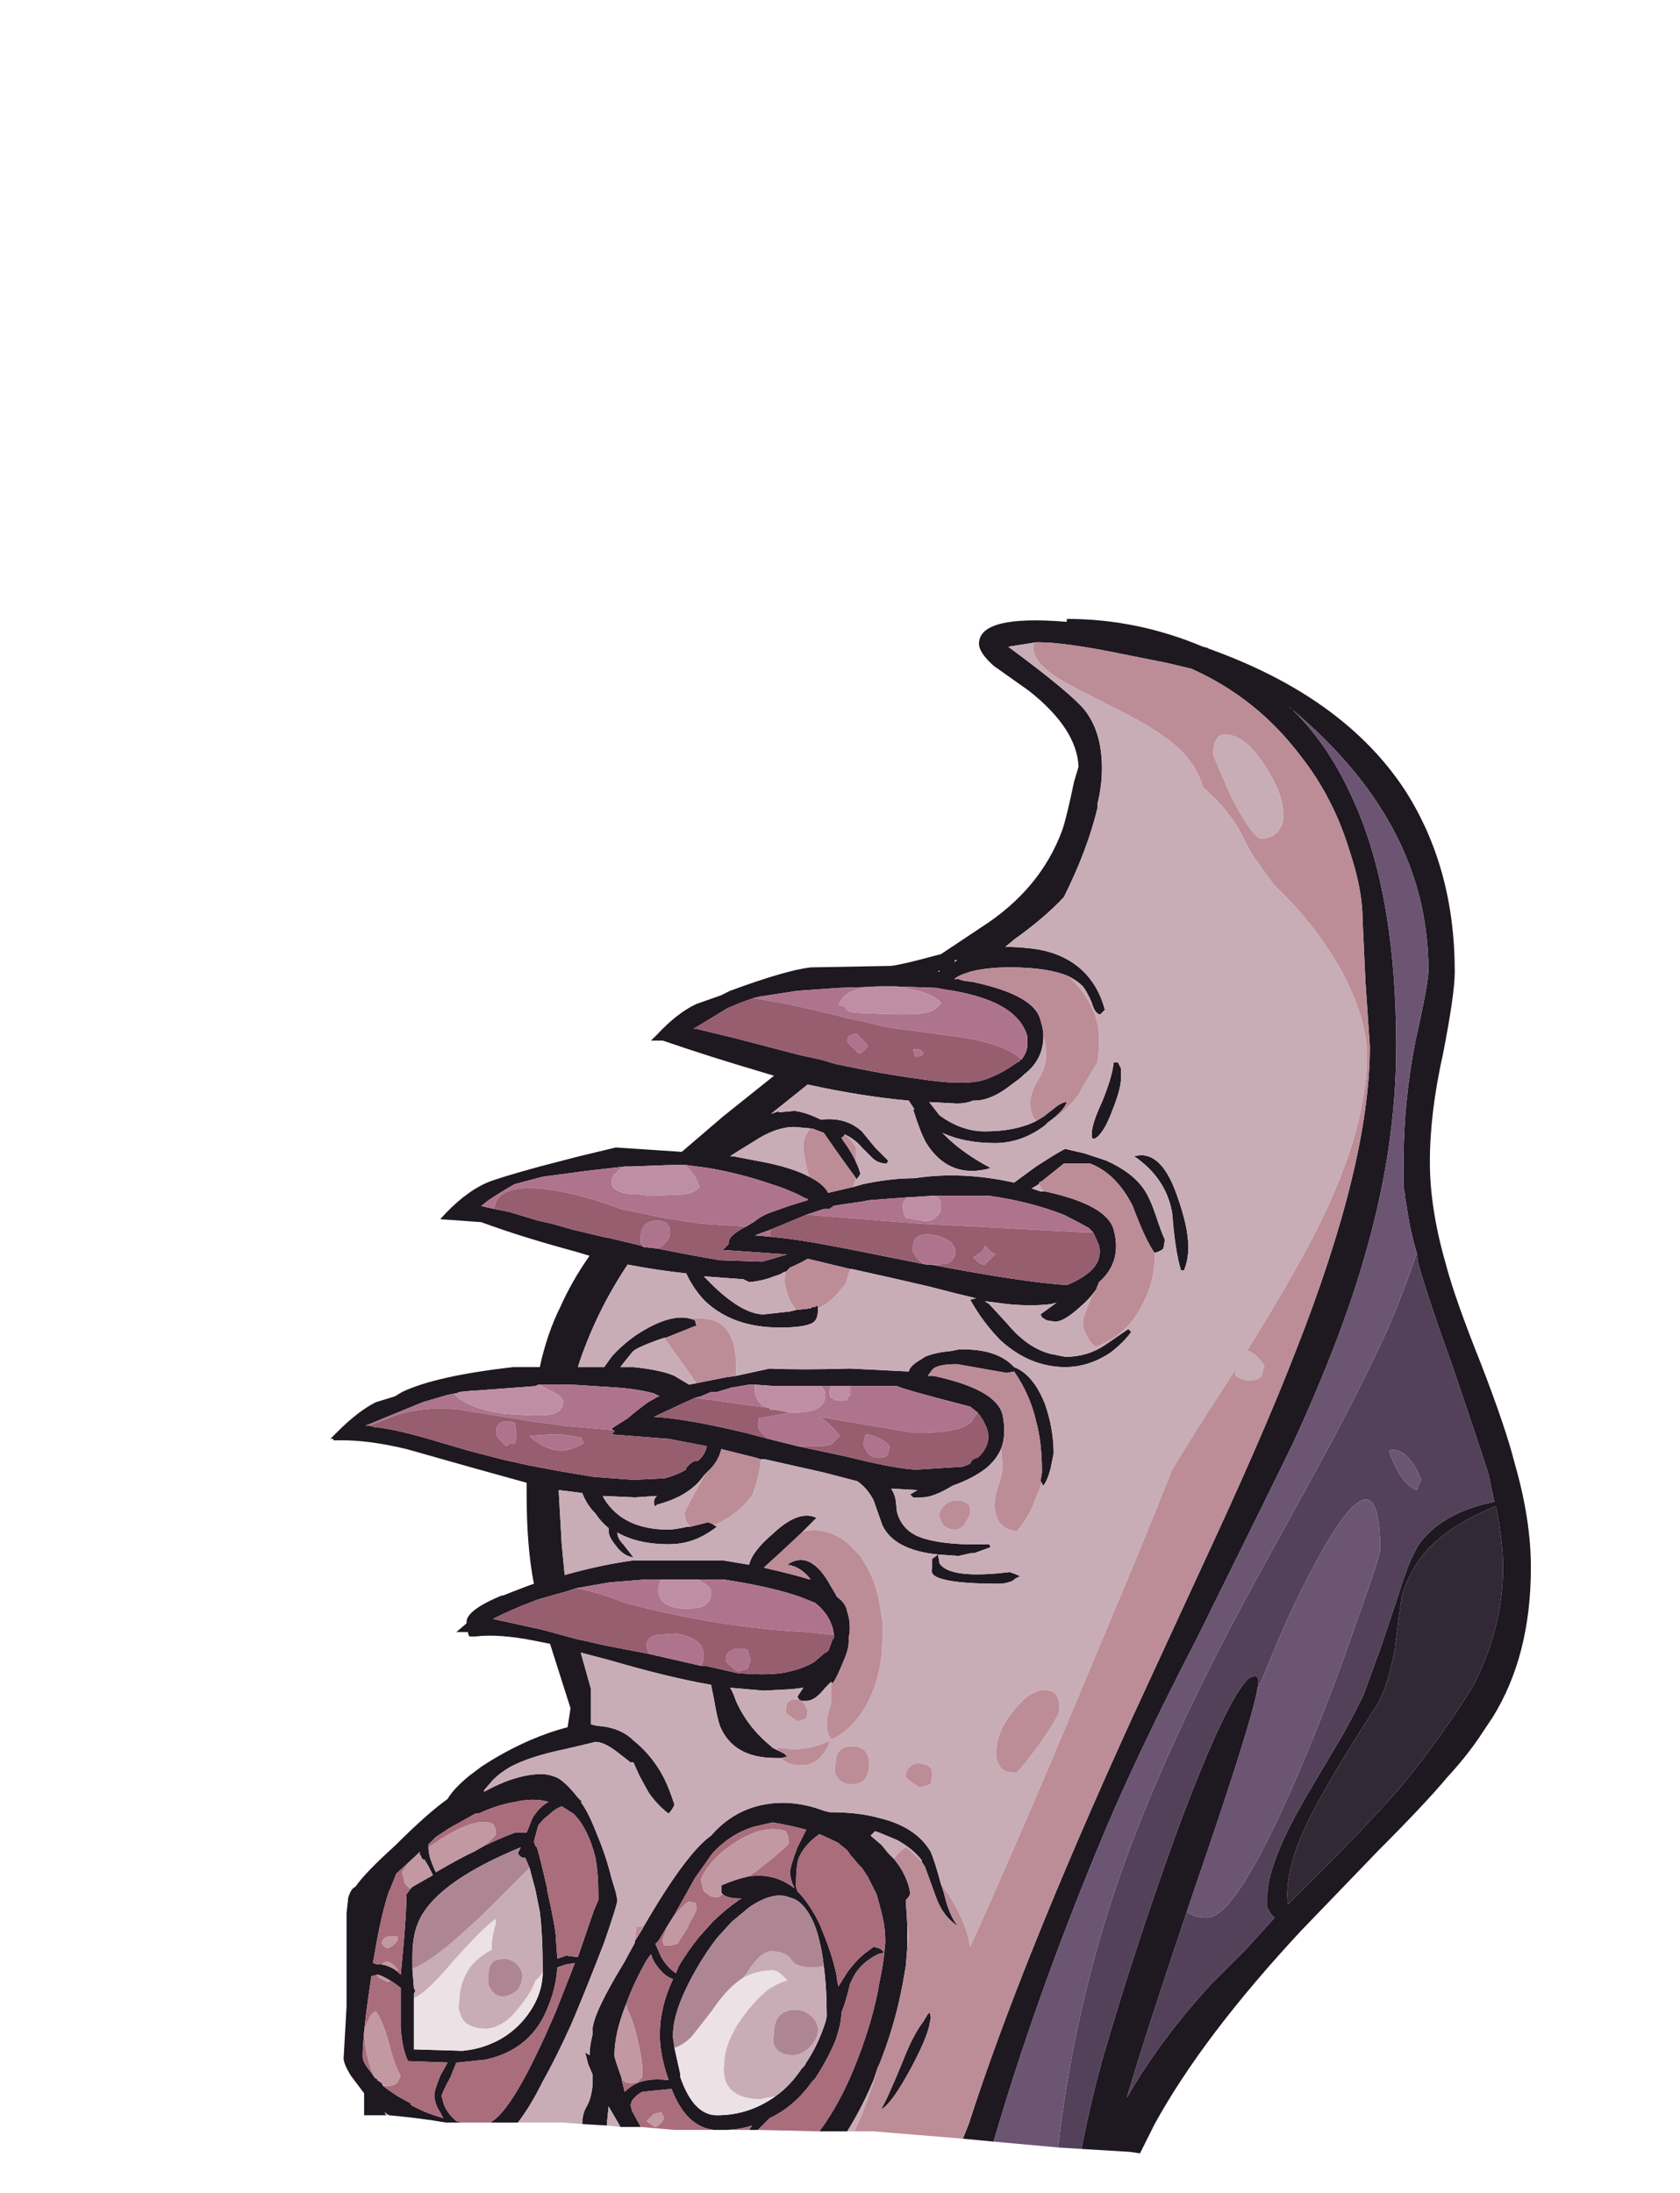 <?xml version="1.0" encoding="UTF-8" standalone="no"?>
<svg xmlns:ffdec="https://www.free-decompiler.com/flash" xmlns:xlink="http://www.w3.org/1999/xlink" ffdec:objectType="frame" height="524.2px" width="401.65px" xmlns="http://www.w3.org/2000/svg">
  <g transform="matrix(1.0, 0.0, 0.0, 1.0, 154.1, 511.15)">
    <use ffdec:characterId="31" height="366.8" transform="matrix(1.0, 0.0, 0.0, 1.0, -75.1, -363.2)" width="287.0" xlink:href="#sprite0"/>
  </g>
  <defs>
    <g id="sprite0" transform="matrix(1.0, 0.0, 0.0, 1.0, 143.5, 366.8)">
      <use ffdec:characterId="30" height="52.4" transform="matrix(7.0, 0.0, 0.0, 7.0, -143.5, -366.8)" width="41.0" xlink:href="#shape0"/>
    </g>
    <g id="shape0" transform="matrix(1.0, 0.0, 0.0, 1.0, 20.5, 52.4)">
      <path d="M12.2 -49.45 L12.2 -49.45 Q13.5 -48.25 14.35 -46.4 15.9 -43.15 15.9 -37.8 15.9 -34.45 14.9 -30.9 14.1 -28.0 12.4 -24.3 11.75 -22.95 9.1 -17.6 6.9 -13.35 5.7 -10.4 3.55 -5.2 2.15 -0.4 L1.1 -0.5 1.3 -1.0 Q3.05 -6.45 6.85 -14.8 L9.85 -21.3 Q11.5 -24.9 12.45 -27.35 15.0 -33.8 15.0 -37.8 L14.85 -40.0 14.75 -42.15 Q14.75 -43.15 14.3 -44.5 13.75 -46.3 12.65 -47.7 11.15 -49.7 8.9 -50.7 L8.05 -50.9 6.55 -51.2 Q4.6 -51.6 3.7 -51.6 L3.6 -51.6 2.65 -51.45 Q4.75 -49.9 5.25 -49.3 5.85 -48.55 5.85 -47.3 5.85 -46.7 5.7 -46.1 L5.7 -45.95 Q5.35 -44.5 4.55 -42.9 3.9 -42.2 2.85 -41.45 L2.55 -41.2 Q2.95 -41.2 3.4 -41.15 4.35 -41.05 5.0 -40.55 5.7 -40.0 5.95 -39.05 L5.8 -38.9 5.75 -38.9 Q5.6 -38.95 5.5 -39.3 5.35 -39.65 5.2 -39.85 5.0 -40.05 4.7 -40.2 4.0 -40.5 2.7 -40.5 1.9 -40.5 1.35 -40.35 L1.2 -40.3 Q1.05 -40.25 0.95 -40.2 L0.8 -40.1 0.95 -40.1 1.1 -40.05 1.45 -40.0 Q3.55 -39.55 3.75 -38.7 3.85 -38.4 3.85 -38.15 3.85 -37.35 3.2 -36.85 3.05 -36.7 2.9 -36.6 L2.7 -36.45 Q2.05 -35.95 1.5 -35.95 L1.45 -35.95 Q1.2 -35.85 0.9 -35.85 L-0.05 -35.9 0.3 -35.45 Q1.05 -34.9 1.85 -34.9 2.9 -34.9 3.6 -35.25 L3.85 -35.4 4.3 -35.75 Q4.5 -35.9 4.65 -35.9 4.55 -35.6 4.0 -35.2 L3.9 -35.1 Q3.1 -34.5 2.2 -34.5 1.15 -34.5 0.4 -34.85 L0.5 -34.75 Q1.1 -34.15 2.05 -33.65 1.75 -33.55 1.4 -33.55 0.45 -33.55 -0.15 -34.5 -0.35 -34.85 -0.6 -35.65 L-0.55 -35.65 -0.75 -35.95 Q-2.4 -36.1 -4.2 -36.5 L-5.45 -35.5 -5.15 -35.6 -5.2 -35.55 -4.65 -35.6 Q-4.25 -35.55 -3.75 -35.3 -2.9 -35.4 -2.35 -34.9 L-1.9 -34.35 -1.45 -33.9 -1.5 -33.8 Q-1.8 -33.8 -2.0 -34.0 L-2.35 -34.35 Q-2.6 -34.65 -2.95 -34.8 L-2.95 -34.75 Q-3.0 -34.7 -3.05 -34.7 L-3.0 -34.6 Q-2.7 -34.2 -2.55 -33.85 -2.45 -33.65 -2.4 -33.45 -2.45 -33.35 -2.55 -33.25 L-2.55 -33.3 -3.2 -34.2 -3.65 -34.85 -4.05 -35.0 -4.1 -35.0 -4.65 -35.05 Q-5.3 -35.05 -6.05 -34.55 L-6.7 -34.15 -6.85 -34.05 -6.75 -34.05 -5.7 -33.85 Q-4.7 -33.65 -4.15 -33.35 -3.65 -33.1 -3.5 -32.8 L-2.65 -33.0 -2.3 -33.1 Q-1.35 -33.3 -0.55 -33.3 1.05 -33.55 2.85 -33.15 L3.6 -33.7 Q4.45 -34.25 4.6 -34.3 L5.25 -34.15 6.0 -33.9 Q6.9 -33.5 7.3 -32.9 7.5 -32.6 7.7 -32.0 7.9 -31.4 8.0 -31.2 L7.95 -30.9 Q7.85 -30.8 7.65 -30.75 7.35 -31.15 6.9 -32.35 6.35 -33.45 5.45 -33.8 L4.55 -33.8 3.8 -33.2 3.7 -33.15 3.7 -33.1 3.45 -32.95 3.75 -32.85 3.85 -32.85 3.9 -32.85 Q6.0 -32.4 6.25 -31.55 6.55 -30.45 5.75 -29.75 L5.65 -29.5 Q5.45 -29.2 5.1 -28.9 4.55 -28.4 4.25 -28.4 L3.95 -28.45 3.8 -28.55 3.75 -28.65 4.3 -29.05 4.1 -29.0 Q3.25 -28.9 2.25 -29.05 L1.85 -29.1 2.0 -29.0 2.6 -28.35 Q3.3 -27.5 4.1 -27.3 L4.6 -27.2 Q5.35 -27.2 5.95 -27.6 L6.75 -28.15 6.85 -28.05 Q6.6 -27.7 6.15 -27.35 5.4 -26.85 4.6 -26.85 3.4 -26.85 2.4 -27.75 1.8 -28.35 1.35 -29.15 L1.55 -29.2 Q0.9 -29.35 -0.05 -29.6 L-1.35 -29.9 -2.7 -30.2 -2.75 -30.2 -4.2 -30.55 Q-4.45 -30.4 -4.8 -30.25 L-4.95 -30.1 -5.0 -30.1 Q-5.15 -30.0 -5.35 -29.95 -5.7 -29.8 -6.2 -29.75 L-6.4 -29.85 -7.75 -29.95 -7.4 -29.6 Q-6.4 -28.65 -5.7 -28.65 L-4.8 -28.75 -4.6 -28.8 -4.15 -28.85 -4.1 -28.85 -4.05 -28.9 -3.95 -28.9 -3.9 -28.95 Q-3.85 -28.95 -3.85 -28.85 L-3.85 -28.8 Q-3.85 -28.45 -4.05 -28.35 -4.35 -28.2 -5.15 -28.2 -6.75 -28.2 -7.7 -29.1 -8.0 -29.4 -8.25 -29.85 L-8.35 -30.05 Q-9.3 -30.15 -10.35 -30.35 -11.45 -28.7 -12.05 -26.85 L-11.15 -26.85 -10.9 -27.2 Q-10.55 -27.6 -10.05 -27.95 -8.9 -28.7 -8.2 -28.5 L-8.05 -28.45 -8.0 -28.25 -8.05 -28.25 -9.05 -27.85 -9.1 -27.85 -9.25 -27.8 Q-10.1 -27.5 -10.2 -27.35 L-10.6 -26.85 -10.15 -26.85 Q-9.2 -26.75 -8.75 -26.55 L-8.25 -26.25 -8.0 -26.3 -7.0 -26.5 -6.65 -26.55 -5.5 -26.8 Q-4.5 -26.75 -2.75 -26.8 L-0.75 -26.7 Q-0.7 -26.9 -0.35 -27.1 L-0.2 -27.2 Q0.15 -27.35 0.7 -27.4 L0.95 -27.45 Q2.25 -27.5 2.85 -26.85 3.5 -26.6 3.9 -25.6 4.2 -24.75 4.2 -23.9 L4.1 -23.4 Q4.0 -23.0 3.85 -22.8 3.8 -22.85 3.8 -22.9 L3.75 -22.95 3.8 -23.25 Q3.8 -24.3 3.6 -25.0 3.4 -25.9 2.85 -26.7 L2.6 -26.65 0.9 -26.95 Q0.2 -26.95 0.05 -26.75 L-0.1 -26.55 0.1 -26.55 Q2.2 -26.1 2.45 -25.25 2.6 -24.55 2.4 -24.05 2.25 -23.7 1.9 -23.4 1.45 -23.05 0.75 -22.8 0.1 -22.4 -0.3 -22.4 L-0.6 -22.4 -0.7 -22.5 -0.45 -22.65 -1.35 -22.7 Q-1.25 -22.55 -1.2 -22.35 L-1.15 -21.9 Q-1.0 -21.35 -0.5 -21.1 0.25 -20.75 2.0 -20.8 L2.05 -20.7 1.5 -20.5 1.4 -20.5 0.95 -20.4 0.25 -20.45 Q0.3 -20.2 0.3 -20.15 0.65 -19.6 2.7 -19.85 3.0 -19.75 3.05 -19.7 2.9 -19.65 2.8 -19.55 2.55 -19.45 2.35 -19.45 0.45 -19.45 0.1 -19.75 0.0 -19.85 0.05 -20.0 L0.05 -20.3 0.25 -20.45 Q-1.25 -20.6 -1.65 -21.45 L-1.95 -22.3 Q-2.15 -22.7 -2.5 -22.95 L-3.65 -23.25 -5.65 -23.7 -5.8 -23.7 -5.95 -23.75 -7.15 -24.05 Q-7.25 -23.6 -7.65 -23.25 L-7.7 -23.2 -7.9 -22.95 Q-8.4 -22.4 -9.35 -22.15 L-9.4 -22.1 Q-9.45 -22.1 -9.45 -22.25 -9.45 -22.35 -9.35 -22.45 L-10.1 -22.4 -11.2 -22.45 -11.15 -22.35 Q-10.5 -21.3 -8.95 -21.3 -8.75 -21.3 -8.3 -21.4 L-8.2 -21.4 -7.6 -21.55 Q-7.45 -21.5 -7.4 -21.45 L-7.3 -21.4 Q-7.55 -21.2 -7.85 -21.05 -8.35 -20.8 -8.95 -20.8 -10.0 -20.8 -10.7 -21.2 -10.7 -21.0 -10.5 -20.8 L-10.15 -20.35 Q-10.5 -20.4 -10.75 -20.75 -11.0 -21.05 -11.0 -21.25 L-11.0 -21.35 Q-11.25 -21.55 -11.45 -21.85 -11.75 -22.15 -11.9 -22.55 L-12.7 -22.65 -12.7 -22.55 -12.6 -20.8 -12.5 -19.75 Q-11.25 -20.1 -10.15 -20.25 L-7.1 -20.25 -6.2 -20.1 Q-6.1 -20.55 -5.4 -21.15 -4.5 -22.0 -3.9 -21.7 L-4.4 -21.2 -5.15 -20.5 -5.7 -20.0 Q-4.6 -19.75 -4.15 -19.6 L-4.1 -19.6 Q-4.45 -20.05 -4.9 -20.1 -4.1 -20.65 -3.4 -19.35 L-3.25 -19.1 -3.2 -19.0 Q-2.9 -18.8 -2.85 -18.5 -2.7 -18.05 -2.8 -17.6 L-2.8 -17.45 Q-2.8 -17.2 -3.0 -16.75 -3.25 -16.15 -3.35 -16.05 L-3.4 -16.1 -3.6 -15.9 Q-3.95 -15.45 -4.25 -15.45 L-4.4 -15.45 -4.5 -15.5 -4.55 -15.6 -4.35 -15.9 -4.75 -15.85 -5.7 -15.8 -6.85 -15.9 Q-6.75 -15.75 -6.65 -15.45 -6.25 -14.55 -5.45 -13.9 L-5.4 -13.85 -5.2 -13.75 -5.0 -13.65 -4.9 -13.55 -5.1 -13.5 -5.3 -13.5 Q-6.75 -13.5 -7.2 -14.6 -7.3 -14.9 -7.4 -15.5 L-7.5 -16.0 Q-8.95 -16.25 -11.0 -16.85 L-11.95 -17.1 -11.6 -15.85 -11.6 -14.65 -11.4 -14.6 Q-10.6 -14.55 -10.15 -14.1 -9.65 -13.7 -9.3 -13.15 -9.0 -12.7 -8.75 -11.9 -8.85 -11.7 -8.95 -11.6 -9.35 -11.9 -9.65 -12.35 L-9.95 -12.9 -10.15 -13.35 -10.25 -13.35 -10.7 -13.7 Q-11.15 -14.05 -11.45 -14.05 L-11.65 -14.0 -12.5 -13.8 Q-13.7 -13.55 -14.35 -13.2 -14.7 -13.0 -14.95 -12.75 L-15.25 -12.4 -15.25 -12.35 Q-14.15 -12.95 -13.3 -12.95 -13.0 -12.95 -12.7 -12.8 -12.4 -12.6 -12.05 -12.15 L-11.9 -12.0 -11.95 -12.0 Q-11.7 -11.65 -11.5 -11.15 L-11.4 -10.9 Q-11.1 -10.2 -10.9 -9.4 L-10.75 -8.9 -10.7 -8.65 Q-10.7 -8.5 -11.15 -7.2 -11.65 -5.9 -12.15 -4.7 L-12.3 -4.35 Q-12.8 -3.25 -13.25 -2.45 -13.7 -1.55 -14.1 -1.05 L-15.05 -1.05 Q-14.25 -1.45 -12.8 -4.85 L-12.15 -6.5 -12.45 -6.45 -12.75 -6.35 Q-12.8 -5.65 -13.05 -5.05 -13.6 -3.55 -15.2 -3.2 L-16.15 -3.1 -16.2 -3.1 -16.4 -2.6 Q-16.7 -2.05 -16.7 -1.95 L-16.65 -1.75 Q-16.55 -1.4 -16.2 -1.1 L-16.0 -1.05 -16.55 -1.05 Q-17.4 -1.2 -18.5 -1.3 L-18.65 -1.4 -18.6 -1.3 -19.35 -1.3 -19.35 -2.05 -19.8 -2.65 Q-20.05 -3.05 -20.05 -3.25 L-19.95 -5.0 -19.95 -8.2 -19.9 -8.65 -19.9 -8.7 Q-19.8 -9.05 -19.65 -9.1 -19.3 -9.6 -18.3 -10.5 -17.2 -11.6 -16.5 -12.1 -16.3 -12.45 -15.75 -12.9 L-15.35 -13.2 Q-14.6 -13.7 -13.7 -14.1 -13.0 -14.4 -12.4 -14.55 L-12.3 -15.2 -13.0 -17.4 -13.5 -17.5 Q-14.75 -17.75 -15.55 -17.65 L-15.75 -17.65 Q-15.8 -17.7 -15.8 -17.8 L-16.2 -17.8 -15.85 -18.1 -15.85 -18.15 Q-15.85 -18.55 -14.65 -19.05 L-14.6 -19.05 -14.35 -19.15 -13.7 -19.4 -13.55 -19.45 Q-13.8 -20.7 -13.8 -22.55 L-13.8 -22.9 -15.6 -23.4 -17.9 -24.05 Q-19.15 -24.35 -20.1 -24.35 L-20.4 -24.35 -20.4 -24.4 -20.5 -24.4 -20.25 -24.65 Q-19.55 -25.35 -18.95 -25.65 L-18.3 -25.85 -18.05 -26.0 Q-16.9 -26.55 -14.25 -26.85 L-13.35 -26.85 Q-13.1 -28.0 -12.65 -28.9 -12.25 -29.8 -11.65 -30.65 L-12.15 -30.8 Q-14.0 -31.3 -15.35 -31.8 L-16.75 -31.9 Q-15.95 -32.8 -15.15 -33.15 -14.8 -33.3 -13.35 -33.7 L-12.0 -34.05 -10.75 -34.35 -8.5 -34.2 -7.1 -35.4 -5.35 -36.8 -5.85 -36.95 Q-7.55 -37.45 -9.15 -38.0 L-9.55 -38.0 -9.35 -38.2 Q-8.65 -38.95 -8.0 -39.25 L-7.15 -39.55 -6.85 -39.7 Q-4.95 -40.4 -4.1 -40.5 L-1.35 -40.55 Q-0.95 -40.6 0.15 -40.9 L0.35 -40.95 1.7 -41.85 Q3.75 -43.15 4.5 -45.2 4.65 -45.65 4.9 -46.85 L5.05 -47.35 Q5.0 -48.65 3.35 -49.95 L2.15 -50.8 Q1.65 -51.25 1.65 -51.55 1.65 -52.55 4.65 -52.3 4.65 -52.5 4.65 -52.4 7.05 -52.4 9.3 -51.45 L9.5 -51.4 9.45 -51.4 Q14.1 -49.75 16.2 -46.55 17.9 -43.9 17.9 -40.35 17.9 -39.6 17.5 -37.55 17.05 -35.55 17.05 -33.85 17.05 -32.25 17.6 -30.35 17.9 -29.2 18.8 -26.95 19.65 -24.75 19.95 -23.55 20.5 -21.65 20.5 -20.0 20.5 -17.0 19.2 -14.9 L18.7 -14.15 Q18.25 -13.5 17.65 -12.85 16.9 -11.95 15.3 -10.35 L12.65 -7.6 Q9.3 -4.0 7.65 -1.0 L7.15 0.0 6.8 -0.05 5.15 -0.15 Q5.5 -1.95 5.95 -3.5 7.05 -7.25 8.45 -11.1 10.15 -15.65 10.9 -16.25 L11.05 -16.3 Q11.2 -16.3 11.2 -16.1 L11.15 -15.8 Q10.9 -14.5 8.95 -8.85 L8.75 -8.25 Q7.3 -3.95 6.7 -1.9 7.85 -3.9 9.6 -5.8 L10.8 -7.0 11.75 -8.05 Q11.6 -8.15 11.5 -8.4 11.5 -8.5 11.5 -8.8 11.5 -9.95 12.95 -12.4 L14.05 -14.25 Q14.6 -15.25 14.8 -15.7 L15.4 -17.35 16.0 -19.15 Q16.4 -20.45 16.75 -20.9 17.55 -21.9 19.25 -22.25 L19.05 -23.2 Q18.7 -24.3 17.85 -26.8 17.0 -29.15 16.65 -30.4 L16.6 -30.75 Q16.35 -31.6 16.25 -32.4 16.2 -32.6 16.2 -32.75 L16.15 -33.0 16.15 -33.8 Q16.15 -35.9 16.55 -37.95 17.0 -39.95 17.0 -40.4 17.0 -43.45 15.3 -46.05 14.2 -47.75 12.3 -49.35 L12.2 -49.45 M0.35 -9.2 L0.45 -8.9 Q0.65 -8.05 0.95 -7.75 0.45 -8.05 0.2 -8.7 L-0.2 -9.8 -0.3 -9.95 -0.3 -10.0 Q-0.6 -10.4 -1.15 -10.7 L-1.75 -10.95 -1.9 -11.0 -2.05 -10.85 -1.7 -10.55 -1.65 -10.5 -1.45 -10.25 -1.25 -10.05 Q-0.8 -9.5 -0.7 -8.9 -0.7 -8.8 -0.8 -8.7 L-0.85 -8.65 -0.8 -7.85 -0.8 -7.8 -0.8 -7.0 -0.85 -6.4 Q-0.95 -5.75 -1.1 -5.1 -1.35 -4.05 -1.75 -3.05 L-1.8 -2.95 -1.95 -2.5 Q-2.35 -1.55 -2.85 -0.75 L-3.8 -0.75 Q-3.1 -1.7 -2.6 -2.95 -2.05 -4.3 -1.8 -5.55 L-1.75 -5.85 Q-1.65 -6.3 -1.6 -6.7 L-1.55 -7.2 Q-1.55 -7.55 -1.6 -7.85 L-1.65 -8.1 -1.75 -8.5 -1.85 -8.85 Q-2.0 -9.15 -2.15 -9.45 L-2.35 -9.75 -2.45 -9.85 -2.75 -10.2 -2.85 -10.35 -3.1 -10.55 -3.15 -10.6 Q-3.45 -10.75 -3.8 -10.9 -4.3 -10.55 -4.5 -10.1 -4.6 -9.85 -4.6 -9.1 L-4.55 -8.95 Q-4.15 -8.55 -3.8 -7.85 L-3.6 -7.35 Q-3.4 -6.85 -3.25 -6.25 L-3.2 -6.0 -3.2 -5.95 -3.15 -5.7 -2.9 -6.1 -2.8 -6.25 Q-2.45 -6.7 -2.15 -6.9 L-1.95 -7.05 Q-1.65 -7.0 -1.6 -6.85 L-1.8 -6.8 Q-2.4 -6.5 -2.65 -6.0 L-2.75 -5.8 Q-2.9 -5.15 -3.05 -4.8 L-3.05 -4.75 Q-3.05 -4.45 -3.25 -3.85 -3.55 -3.15 -3.95 -2.55 L-4.05 -2.45 Q-4.65 -1.6 -5.5 -1.2 L-5.9 -0.8 -6.2 -0.8 -6.1 -0.95 Q-6.55 -0.8 -7.05 -0.8 L-7.4 -0.8 Q-8.35 -0.9 -8.85 -2.2 L-9.85 -2.1 Q-10.05 -2.0 -10.2 -1.8 L-10.25 -1.65 -10.2 -1.45 -9.9 -0.9 -10.6 -0.9 -10.65 -1.0 -11.0 -1.6 -11.05 -1.1 -11.05 -0.95 -11.9 -1.0 Q-11.9 -1.35 -11.75 -1.6 -11.6 -1.85 -11.55 -2.3 L-11.55 -2.7 -11.7 -3.05 -11.8 -3.45 -11.65 -3.35 Q-11.65 -3.65 -11.55 -4.05 L-11.55 -4.2 Q-11.55 -4.75 -10.45 -6.55 L-10.1 -7.2 -10.1 -7.25 -9.85 -7.65 -9.8 -7.75 Q-8.35 -10.25 -7.5 -10.85 -6.85 -11.6 -5.95 -11.85 -4.85 -12.15 -3.65 -11.7 L-3.45 -11.65 Q-2.45 -11.65 -1.75 -11.45 -0.5 -11.15 0.0 -10.3 0.15 -9.95 0.35 -9.2 M6.25 -37.25 L6.4 -37.25 6.5 -37.05 6.5 -36.7 Q6.5 -36.35 6.2 -35.6 5.9 -34.8 5.6 -34.65 L5.55 -34.65 Q5.5 -34.65 5.5 -34.8 5.5 -35.15 5.85 -35.9 6.2 -36.75 6.25 -37.25 M0.9 -40.75 L0.85 -40.75 0.8 -40.7 0.85 -40.7 0.9 -40.75 M0.3 -40.35 L0.25 -40.35 0.3 -40.4 0.3 -40.35 M3.1 -37.35 Q3.3 -37.6 3.3 -37.85 L3.3 -38.15 Q2.95 -39.4 0.45 -39.75 L0.2 -39.8 -1.25 -39.85 -1.55 -39.85 -3.15 -39.8 -4.55 -39.7 -5.85 -39.5 -6.05 -39.45 Q-6.5 -39.3 -6.95 -39.1 -7.2 -38.95 -8.1 -38.4 L-8.0 -38.4 -6.75 -38.1 -4.45 -37.5 -3.75 -37.35 -3.25 -37.2 Q-1.6 -36.85 -0.45 -36.7 1.1 -36.45 1.8 -36.65 2.25 -36.8 2.65 -37.05 L2.95 -37.25 3.05 -37.3 3.05 -37.35 3.1 -37.35 M5.55 -31.45 L5.4 -31.6 Q5.05 -31.8 4.55 -32.05 3.4 -32.5 2.0 -32.7 L0.05 -32.7 -0.7 -32.65 -0.75 -32.65 -2.1 -32.55 -2.35 -32.5 -3.05 -32.4 -3.35 -32.35 -3.35 -32.3 -3.4 -32.3 -3.45 -32.25 -3.65 -32.25 -4.25 -32.05 -5.45 -31.55 -6.0 -31.35 -5.45 -31.3 -5.0 -31.25 Q-4.1 -31.15 -1.9 -30.7 L-0.15 -30.35 0.0 -30.35 Q3.15 -29.75 4.65 -29.65 4.9 -29.75 5.15 -29.9 5.9 -30.35 5.75 -31.0 5.65 -31.25 5.55 -31.45 M8.4 -32.75 Q8.8 -31.65 8.8 -30.95 8.8 -30.5 8.65 -30.15 L8.55 -30.15 Q8.35 -30.8 8.25 -32.1 8.05 -33.3 6.95 -34.05 7.85 -34.3 8.4 -32.75 M16.1 -19.05 Q16.05 -18.8 15.85 -17.2 15.65 -16.1 15.3 -15.4 13.75 -13.0 13.1 -11.75 12.05 -9.8 12.2 -8.5 L13.45 -9.75 Q14.95 -11.25 16.0 -12.45 17.45 -14.2 18.55 -16.0 19.55 -18.0 19.55 -20.0 19.55 -20.9 19.3 -22.1 17.85 -21.5 17.1 -20.75 16.4 -20.05 16.1 -19.05 M1.6 -25.3 L1.35 -25.5 Q-0.8 -26.05 -1.15 -26.2 L-2.75 -26.2 -3.4 -26.2 -3.75 -26.2 -5.3 -26.2 -6.0 -26.25 -6.2 -26.25 -6.8 -26.15 -7.3 -26.0 -7.5 -26.0 -7.85 -25.85 -8.05 -25.8 -8.6 -25.55 -9.45 -25.15 Q-8.4 -25.1 -6.3 -24.6 L-5.55 -24.4 -4.55 -24.15 -2.9 -23.8 Q-1.1 -23.35 -0.45 -23.35 L1.1 -23.45 1.35 -23.55 1.4 -23.65 Q1.45 -23.7 1.55 -23.75 L1.6 -23.75 Q2.05 -24.15 1.95 -24.65 1.85 -25.0 1.6 -25.3 M-10.45 -33.7 L-11.75 -33.55 -13.25 -33.35 -14.2 -33.1 Q-14.65 -32.85 -15.1 -32.55 L-15.35 -32.35 -14.9 -32.25 -14.4 -32.15 -13.4 -31.85 -12.95 -31.75 -12.25 -31.55 -11.2 -31.3 -10.95 -31.25 -9.9 -31.0 -9.8 -30.95 -9.35 -30.9 -8.05 -30.65 -7.2 -30.5 -5.75 -30.45 -5.4 -30.55 -4.9 -30.7 -4.95 -30.7 -7.1 -30.85 -6.9 -31.05 -6.9 -31.1 Q-6.9 -31.35 -6.3 -31.65 L-6.05 -31.8 Q-5.8 -32.0 -5.55 -32.1 L-4.85 -32.35 -4.2 -32.55 -4.2 -32.6 -4.25 -32.6 Q-4.8 -32.9 -5.45 -33.1 -6.45 -33.45 -7.6 -33.65 L-8.35 -33.75 -8.4 -33.75 -8.9 -33.75 -10.25 -33.7 -10.45 -33.7 M-10.85 -24.7 L-10.9 -24.75 -10.35 -25.1 Q-10.0 -25.4 -9.65 -25.65 L-9.3 -25.85 -9.25 -25.85 -9.45 -25.95 Q-10.0 -26.1 -10.7 -26.15 L-12.25 -26.25 -13.4 -26.25 -13.5 -26.2 -15.5 -26.05 -15.6 -26.05 -16.1 -26.0 -16.2 -25.95 -16.25 -25.95 -16.5 -25.9 -17.35 -25.65 -19.3 -24.85 -19.15 -24.85 -19.0 -24.8 Q-18.3 -24.75 -16.65 -24.25 L-15.8 -24.0 -14.65 -23.7 -13.75 -23.5 -12.7 -23.3 -11.5 -23.1 -10.15 -23.0 -9.1 -23.05 Q-8.7 -23.15 -8.35 -23.35 L-8.35 -23.4 Q-8.25 -23.55 -8.05 -23.65 L-7.95 -23.65 Q-7.7 -23.85 -7.65 -24.15 L-8.95 -24.4 -10.9 -24.55 -10.8 -24.65 Q-10.8 -24.7 -10.85 -24.7 M-9.2 -19.6 L-9.7 -19.6 -10.95 -19.5 -12.1 -19.3 -12.4 -19.2 Q-12.95 -19.05 -13.45 -18.9 L-13.7 -18.8 Q-14.25 -18.6 -14.95 -18.25 L-13.35 -17.9 -13.15 -17.85 -12.05 -17.55 -11.8 -17.5 -11.15 -17.35 -9.6 -17.05 -7.85 -16.65 -7.7 -16.65 -6.6 -16.4 Q-5.4 -16.3 -4.85 -16.45 -4.35 -16.55 -3.95 -16.8 L-3.9 -16.85 -3.6 -17.1 -3.55 -17.1 -3.55 -17.15 -3.5 -17.15 -3.35 -17.55 -3.3 -17.6 -3.3 -17.7 -3.35 -17.95 Q-3.5 -18.45 -3.95 -18.8 L-4.45 -19.0 Q-5.45 -19.35 -7.1 -19.6 L-7.95 -19.6 -9.2 -19.6 M-15.25 -10.5 Q-14.5 -10.85 -14.2 -10.95 L-13.8 -10.95 -13.6 -11.45 Q-13.35 -11.85 -13.05 -12.0 -13.55 -12.15 -14.2 -12.0 -14.8 -11.9 -15.45 -11.6 L-15.55 -11.6 -16.45 -11.1 -16.9 -10.8 -17.15 -10.55 -17.15 -10.45 Q-17.15 -10.3 -17.1 -10.1 -17.0 -9.8 -16.9 -9.6 -15.95 -10.15 -15.6 -10.3 L-15.25 -10.5 M-13.55 -10.65 L-13.5 -10.5 -13.45 -10.45 Q-13.35 -10.15 -13.1 -9.05 L-13.1 -9.0 Q-12.8 -7.65 -12.8 -7.35 L-12.75 -6.65 -12.45 -6.75 -12.05 -6.7 -11.5 -8.3 -11.35 -8.65 -11.35 -8.85 Q-11.35 -9.55 -11.45 -10.1 -11.7 -11.1 -12.2 -11.6 L-12.6 -11.85 Q-12.85 -11.75 -13.05 -11.55 -13.25 -11.4 -13.4 -11.2 L-13.55 -10.65 M-17.75 -9.05 L-17.7 -9.1 -17.0 -9.5 -17.15 -9.8 -17.3 -10.05 -17.3 -10.0 -17.4 -10.1 -17.4 -10.15 -17.45 -10.2 -17.45 -10.25 -17.45 -10.3 -17.6 -10.15 -18.25 -9.55 -18.45 -9.05 -18.5 -8.95 Q-18.75 -8.2 -18.95 -7.05 L-19.05 -6.5 -18.9 -6.45 -18.75 -6.45 Q-18.45 -6.4 -18.2 -6.2 L-18.1 -6.1 -18.0 -7.15 Q-17.9 -8.35 -17.9 -8.85 L-17.75 -9.05 M-13.25 -6.2 Q-13.25 -7.5 -13.35 -8.25 L-13.5 -9.0 -13.7 -9.75 -13.85 -10.1 -13.95 -10.1 Q-14.05 -10.15 -14.1 -10.25 L-14.0 -10.45 Q-16.8 -9.3 -17.45 -8.0 -17.7 -7.5 -17.7 -6.75 L-17.7 -6.3 -17.65 -5.65 -17.6 -5.55 -17.65 -5.45 -17.65 -5.3 -17.65 -3.55 -16.0 -3.5 Q-15.45 -3.55 -15.0 -3.75 -14.4 -4.0 -13.95 -4.5 -13.25 -5.3 -13.25 -6.2 M-18.7 -2.3 L-18.5 -2.15 -18.2 -1.95 -17.75 -1.7 -17.75 -1.65 Q-17.3 -1.4 -16.8 -1.25 L-16.65 -1.2 -16.75 -1.4 Q-16.95 -1.7 -16.95 -2.0 -16.95 -2.15 -16.75 -2.65 L-16.5 -3.1 -17.85 -3.15 Q-18.05 -3.55 -18.1 -4.3 L-18.1 -5.65 -18.3 -5.8 -18.45 -5.9 Q-18.8 -6.1 -18.9 -6.1 L-19.1 -6.05 Q-19.4 -4.1 -19.4 -3.3 -19.4 -3.1 -19.1 -2.75 L-19.0 -2.6 -18.95 -2.55 -18.9 -2.55 -18.9 -2.5 -18.75 -2.4 -18.7 -2.3 M-6.25 -9.45 Q-5.35 -9.6 -4.65 -9.05 -4.8 -9.35 -4.8 -9.6 -4.8 -9.8 -4.55 -10.45 L-4.25 -11.05 Q-4.8 -11.2 -5.4 -11.3 L-6.05 -11.15 Q-6.85 -10.9 -7.45 -10.25 L-8.05 -9.4 -8.75 -8.15 -9.0 -7.75 -9.3 -7.25 -9.4 -7.15 -9.2 -6.7 Q-9.0 -6.35 -8.7 -6.15 L-8.6 -6.4 Q-8.3 -6.9 -7.9 -7.4 L-7.45 -7.9 Q-7.05 -8.3 -6.55 -8.65 L-6.45 -8.7 Q-6.95 -8.7 -7.1 -8.85 L-7.15 -8.9 -7.15 -9.15 Q-6.7 -9.35 -6.25 -9.45 M-3.65 -6.4 Q-3.7 -6.85 -3.8 -7.25 L-3.85 -7.45 Q-4.05 -8.15 -4.4 -8.5 -4.55 -8.65 -4.7 -8.7 L-4.85 -8.75 Q-5.4 -8.95 -6.2 -8.4 L-6.8 -7.9 -7.3 -7.35 Q-7.65 -6.9 -8.0 -6.3 -8.8 -4.9 -8.8 -4.05 L-8.8 -3.95 -8.75 -3.6 -8.55 -2.7 -8.55 -2.6 Q-8.1 -1.3 -7.3 -1.3 -6.2 -1.3 -5.3 -1.95 -4.8 -2.3 -4.4 -2.9 L-4.3 -3.0 -4.25 -3.1 Q-3.95 -3.55 -3.75 -4.05 -3.55 -4.55 -3.55 -4.7 -3.55 -5.65 -3.65 -6.4 M-10.55 -2.55 L-10.55 -2.5 -10.45 -2.1 Q-10.35 -2.2 -10.2 -2.3 -9.75 -2.6 -8.95 -2.5 -9.25 -3.35 -9.25 -4.05 -9.25 -5.0 -8.8 -5.95 -9.1 -6.05 -9.35 -6.4 -9.5 -6.6 -9.55 -6.8 L-9.7 -6.6 Q-10.15 -5.8 -10.4 -5.1 -10.8 -4.1 -10.8 -3.35 -10.8 -3.25 -10.6 -2.7 L-10.55 -2.55 M-0.1 -4.75 L-0.05 -4.8 Q0.0 -4.8 0.0 -4.6 L-0.05 -4.35 Q-0.15 -3.9 -0.65 -2.95 -1.35 -1.65 -1.7 -1.5 -1.5 -1.8 -0.95 -3.15 -0.6 -4.05 -0.25 -4.5 L-0.1 -4.75" fill="#1e1821" fill-rule="evenodd" stroke="none"/>
      <path d="M0.35 -39.3 Q0.25 -39.4 0.1 -39.5 -0.4 -39.75 -1.3 -39.85 L-1.5 -39.85 Q-2.9 -39.9 -3.15 -39.2 -3.0 -39.2 -2.95 -39.15 L-2.8 -39.0 -2.55 -38.95 -1.25 -38.9 -0.8 -38.9 Q-0.3 -38.9 0.0 -39.0 0.25 -39.1 0.35 -39.3 M-6.05 -39.45 L-5.85 -39.5 -4.55 -39.7 -3.15 -39.8 -1.55 -39.85 -1.25 -39.85 0.2 -39.8 0.45 -39.75 Q2.95 -39.4 3.3 -38.15 L3.3 -37.85 Q3.3 -37.6 3.1 -37.35 2.6 -37.85 1.15 -38.1 L-0.7 -38.35 -1.45 -38.45 -2.3 -38.65 -2.8 -38.75 Q-4.5 -39.2 -5.75 -39.4 L-6.05 -39.45 M0.05 -32.7 L2.0 -32.7 Q3.4 -32.5 4.55 -32.05 5.05 -31.8 5.4 -31.6 L5.55 -31.45 5.25 -31.45 -0.4 -31.75 -4.2 -32.05 -4.25 -32.05 -3.65 -32.25 -3.45 -32.25 -3.4 -32.3 -3.35 -32.3 -3.35 -32.35 -3.05 -32.4 -2.35 -32.5 -2.1 -32.55 -0.75 -32.65 Q-0.95 -32.55 -0.95 -32.35 -0.95 -32.15 -0.9 -32.05 L-0.85 -31.95 -0.3 -31.85 Q0.05 -31.8 0.2 -32.0 0.35 -32.1 0.35 -32.35 0.35 -32.5 0.3 -32.55 L0.25 -32.65 0.05 -32.7 M0.0 -30.35 L-0.15 -30.35 Q-0.45 -30.45 -0.55 -30.7 -0.65 -30.85 -0.6 -30.95 -0.6 -31.5 0.15 -31.35 0.4 -31.3 0.65 -31.15 0.85 -30.95 0.85 -30.8 0.85 -30.55 0.6 -30.4 0.4 -30.35 0.15 -30.35 L0.0 -30.35 M-5.45 -31.3 L-6.0 -31.35 -5.45 -31.55 -5.5 -31.4 -5.45 -31.3 M1.45 -30.6 L1.7 -30.75 Q1.85 -30.9 1.85 -31.0 L2.05 -30.8 2.2 -30.7 1.85 -30.35 Q1.7 -30.35 1.6 -30.45 L1.45 -30.6 M1.6 -25.3 L1.4 -25.0 Q1.1 -24.6 -0.55 -24.6 L-3.8 -25.15 Q-3.45 -24.95 -3.1 -24.5 L-3.35 -24.25 Q-3.5 -24.15 -3.8 -24.15 L-4.55 -24.15 -5.55 -24.4 -5.65 -24.5 Q-5.9 -24.65 -5.9 -24.9 L-5.85 -25.15 -5.85 -25.1 -4.8 -25.3 -4.7 -25.3 Q-4.2 -25.3 -3.95 -25.4 -3.6 -25.55 -3.6 -25.9 -3.6 -26.05 -3.75 -26.2 L-3.4 -26.2 Q-3.45 -26.1 -3.45 -26.0 -3.45 -25.8 -3.4 -25.8 L-3.4 -25.85 -3.3 -25.75 Q-3.25 -25.7 -3.05 -25.7 -2.85 -25.7 -2.85 -25.75 L-2.8 -25.9 -2.75 -25.85 -2.75 -26.2 -1.15 -26.2 Q-0.8 -26.05 1.35 -25.5 L1.6 -25.3 M-14.9 -32.25 L-15.35 -32.35 -15.1 -32.55 Q-14.65 -32.85 -14.2 -33.1 L-13.25 -33.35 -11.75 -33.55 -10.45 -33.7 -10.55 -33.65 Q-10.9 -33.4 -10.9 -33.2 -10.9 -33.0 -10.8 -32.95 -10.6 -32.75 -9.95 -32.75 L-9.55 -32.7 -8.45 -32.75 -8.2 -32.8 Q-8.05 -32.85 -7.9 -33.0 L-8.0 -33.25 Q-8.15 -33.55 -8.4 -33.75 L-8.35 -33.75 -7.6 -33.65 Q-6.45 -33.45 -5.45 -33.1 -4.8 -32.9 -4.25 -32.6 L-4.2 -32.6 -4.2 -32.55 -4.85 -32.35 -5.55 -32.1 Q-5.8 -32.0 -6.05 -31.8 L-6.3 -31.65 -7.85 -31.75 -9.15 -31.95 -10.35 -32.2 -10.45 -32.2 Q-12.15 -32.85 -13.4 -32.95 -14.85 -33.05 -14.9 -32.25 M-9.35 -30.9 L-9.8 -30.95 -9.85 -31.05 -9.9 -31.05 -9.9 -31.3 Q-9.9 -31.8 -9.4 -31.85 L-9.25 -31.85 Q-8.9 -31.8 -8.9 -31.45 -8.9 -31.25 -9.1 -31.05 -9.25 -30.9 -9.35 -30.9 M-0.5 -37.45 L-0.55 -37.5 -0.6 -37.7 -0.45 -37.7 Q-0.3 -37.7 -0.25 -37.55 -0.3 -37.45 -0.5 -37.45 M-2.35 -38.05 L-2.2 -37.9 -2.15 -37.8 Q-2.3 -37.6 -2.45 -37.55 L-2.85 -37.95 Q-2.85 -38.15 -2.7 -38.2 L-2.55 -38.25 -2.35 -38.05 M-6.0 -26.25 L-6.0 -26.05 Q-6.0 -25.75 -5.75 -25.55 -5.65 -25.5 -5.5 -25.45 L-8.05 -25.8 -7.85 -25.85 -7.5 -26.0 -7.3 -26.0 -6.8 -26.15 -6.2 -26.25 -6.0 -26.25 M-1.85 -24.45 Q-1.55 -24.35 -1.4 -24.15 L-1.45 -23.9 Q-1.5 -23.75 -1.8 -23.75 -2.05 -23.75 -2.2 -24.0 -2.3 -24.15 -2.3 -24.25 L-2.25 -24.45 Q-2.25 -24.5 -2.2 -24.55 -2.05 -24.55 -1.85 -24.45 M-13.4 -26.25 L-12.25 -26.25 -10.7 -26.15 Q-10.0 -26.1 -9.45 -25.95 L-9.25 -25.85 -9.3 -25.85 -9.65 -25.65 Q-10.0 -25.4 -10.35 -25.1 L-10.9 -24.75 -10.85 -24.7 -12.55 -24.85 -13.65 -25.0 -16.1 -25.4 Q-17.4 -25.55 -18.55 -25.1 -18.9 -24.95 -19.15 -24.85 L-19.3 -24.85 -17.35 -25.65 -16.5 -25.9 -16.25 -25.95 -16.25 -25.9 Q-15.7 -25.4 -14.5 -25.25 L-13.65 -25.2 -13.35 -25.2 Q-12.9 -25.2 -12.7 -25.35 -12.55 -25.5 -12.55 -25.65 -12.55 -25.85 -13.0 -26.05 L-13.4 -26.25 M-9.2 -19.6 Q-9.3 -19.45 -9.3 -19.2 -9.3 -19.1 -9.2 -18.9 -8.95 -18.6 -8.35 -18.6 -7.95 -18.6 -7.75 -18.7 -7.5 -18.85 -7.5 -19.15 -7.5 -19.35 -7.8 -19.5 L-7.95 -19.6 -7.1 -19.6 Q-5.45 -19.35 -4.45 -19.0 L-3.95 -18.8 Q-3.5 -18.45 -3.35 -17.95 L-3.3 -17.7 -4.2 -17.8 Q-7.25 -17.95 -10.45 -18.8 -11.3 -19.15 -12.1 -19.3 L-10.95 -19.5 -9.7 -19.6 -9.2 -19.6 M-9.6 -17.05 Q-9.7 -17.2 -9.7 -17.35 -9.7 -17.6 -9.4 -17.7 L-8.7 -17.75 Q-7.75 -17.6 -7.75 -17.0 -7.75 -16.8 -7.85 -16.65 L-9.6 -17.05 M-6.15 -16.85 L-6.25 -16.55 -6.4 -16.5 -6.6 -16.45 -6.9 -16.7 Q-7.0 -16.8 -7.0 -16.9 -7.0 -17.05 -6.85 -17.15 -6.65 -17.3 -6.25 -17.2 L-6.2 -17.0 -6.15 -16.85 M-14.85 -24.55 Q-14.85 -24.8 -14.75 -24.9 -14.6 -25.05 -14.2 -24.95 L-14.15 -24.55 Q-14.15 -24.45 -14.2 -24.25 L-14.35 -24.25 -14.5 -24.15 Q-14.85 -24.5 -14.85 -24.55 M-12.65 -24.0 Q-12.95 -24.0 -13.3 -24.2 -13.55 -24.35 -13.6 -24.4 L-13.7 -24.5 -13.0 -24.55 -12.6 -24.55 -11.95 -24.45 -11.85 -24.25 Q-11.9 -24.2 -12.15 -24.1 -12.4 -24.0 -12.6 -24.0 L-12.65 -24.0" fill="#af748d" fill-rule="evenodd" stroke="none"/>
      <path d="M3.1 -37.35 L3.05 -37.35 3.05 -37.3 2.95 -37.25 2.65 -37.05 Q2.25 -36.8 1.8 -36.65 1.1 -36.45 -0.45 -36.7 -1.6 -36.85 -3.25 -37.2 L-3.75 -37.35 -4.45 -37.5 -6.75 -38.1 -8.0 -38.4 -8.1 -38.4 Q-7.2 -38.95 -6.95 -39.1 -6.5 -39.3 -6.05 -39.45 L-5.75 -39.4 Q-4.5 -39.2 -2.8 -38.75 L-2.3 -38.65 -1.45 -38.45 -0.7 -38.35 1.15 -38.1 Q2.6 -37.85 3.1 -37.35 M-4.25 -32.05 L-4.2 -32.05 -0.4 -31.75 5.25 -31.45 5.55 -31.45 Q5.65 -31.25 5.75 -31.0 5.9 -30.35 5.15 -29.9 4.9 -29.75 4.65 -29.65 3.15 -29.75 0.0 -30.35 L0.15 -30.35 Q0.4 -30.35 0.6 -30.4 0.85 -30.55 0.85 -30.8 0.85 -30.95 0.65 -31.15 0.4 -31.3 0.15 -31.35 -0.6 -31.5 -0.6 -30.95 -0.65 -30.85 -0.55 -30.7 -0.45 -30.45 -0.15 -30.35 L-1.9 -30.7 Q-4.1 -31.15 -5.0 -31.25 L-5.45 -31.3 -5.5 -31.4 -5.45 -31.55 -4.25 -32.05 M1.45 -30.6 L1.6 -30.45 Q1.7 -30.35 1.85 -30.35 L2.2 -30.7 2.05 -30.8 1.85 -31.0 Q1.85 -30.9 1.7 -30.75 L1.45 -30.6 M-4.55 -24.15 L-3.8 -24.15 Q-3.5 -24.15 -3.35 -24.25 L-3.1 -24.5 Q-3.45 -24.95 -3.8 -25.15 L-0.55 -24.6 Q1.1 -24.6 1.4 -25.0 L1.6 -25.3 Q1.85 -25.0 1.95 -24.65 2.05 -24.15 1.6 -23.75 L1.55 -23.75 Q1.45 -23.7 1.4 -23.65 L1.35 -23.55 1.1 -23.45 -0.45 -23.35 Q-1.1 -23.35 -2.9 -23.8 L-4.55 -24.15 M-4.8 -25.3 L-5.85 -25.1 -5.85 -25.15 -5.9 -24.9 Q-5.9 -24.65 -5.65 -24.5 L-5.55 -24.4 -6.3 -24.6 Q-8.4 -25.1 -9.45 -25.15 L-8.6 -25.55 -8.05 -25.8 -5.5 -25.45 -5.5 -25.4 -5.35 -25.4 -4.8 -25.3 M-6.3 -31.65 Q-6.9 -31.35 -6.9 -31.1 L-6.9 -31.05 -7.1 -30.85 -4.95 -30.7 -4.9 -30.7 -5.4 -30.55 -5.75 -30.45 -7.2 -30.5 -8.05 -30.65 -9.35 -30.9 Q-9.25 -30.9 -9.1 -31.05 -8.9 -31.25 -8.9 -31.45 -8.9 -31.8 -9.25 -31.85 L-9.4 -31.85 Q-9.9 -31.8 -9.9 -31.3 L-9.9 -31.05 -9.85 -31.05 -9.8 -30.95 -9.9 -31.0 -10.95 -31.25 -11.2 -31.3 -12.25 -31.55 -12.95 -31.75 -13.4 -31.85 -14.4 -32.15 -14.9 -32.25 Q-14.85 -33.05 -13.4 -32.95 -12.15 -32.85 -10.45 -32.2 L-10.35 -32.2 -9.15 -31.95 -7.85 -31.75 -6.3 -31.65 M-2.35 -38.05 L-2.55 -38.25 -2.7 -38.2 Q-2.85 -38.15 -2.85 -37.95 L-2.45 -37.55 Q-2.3 -37.6 -2.15 -37.8 L-2.2 -37.9 -2.35 -38.05 M-0.5 -37.45 Q-0.3 -37.45 -0.25 -37.55 -0.3 -37.7 -0.45 -37.7 L-0.6 -37.7 -0.55 -37.5 -0.5 -37.45 M-1.85 -24.45 Q-2.05 -24.55 -2.2 -24.55 -2.25 -24.5 -2.25 -24.45 L-2.3 -24.25 Q-2.3 -24.15 -2.2 -24.0 -2.05 -23.75 -1.8 -23.75 -1.5 -23.75 -1.45 -23.9 L-1.4 -24.15 Q-1.55 -24.35 -1.85 -24.45 M-19.15 -24.85 Q-18.9 -24.95 -18.55 -25.1 -17.4 -25.55 -16.1 -25.4 L-13.65 -25.0 -12.55 -24.85 -10.85 -24.7 Q-10.8 -24.7 -10.8 -24.65 L-10.9 -24.55 -8.95 -24.4 -7.65 -24.15 Q-7.7 -23.85 -7.95 -23.65 L-8.05 -23.65 Q-8.25 -23.55 -8.35 -23.4 L-8.35 -23.35 Q-8.7 -23.15 -9.1 -23.05 L-10.15 -23.0 -11.5 -23.1 -12.7 -23.3 -13.75 -23.5 -14.65 -23.7 -15.8 -24.0 -16.65 -24.25 Q-18.3 -24.75 -19.0 -24.8 L-19.15 -24.85 M-12.1 -19.3 Q-11.3 -19.15 -10.45 -18.8 -7.25 -17.95 -4.2 -17.8 L-3.3 -17.7 -3.3 -17.6 -3.35 -17.55 -3.5 -17.15 -3.55 -17.15 -3.55 -17.1 -3.6 -17.1 -3.9 -16.85 -3.95 -16.8 Q-4.35 -16.55 -4.85 -16.45 -5.4 -16.3 -6.6 -16.4 L-7.7 -16.65 -7.85 -16.65 Q-7.75 -16.8 -7.75 -17.0 -7.75 -17.6 -8.7 -17.75 L-9.4 -17.7 Q-9.7 -17.6 -9.7 -17.35 -9.7 -17.2 -9.6 -17.05 L-11.15 -17.35 -11.8 -17.5 -12.05 -17.55 -13.15 -17.85 -13.35 -17.9 -14.95 -18.25 Q-14.25 -18.6 -13.7 -18.8 L-13.45 -18.9 Q-12.95 -19.05 -12.4 -19.2 L-12.1 -19.3 M-6.15 -16.85 L-6.2 -17.0 -6.25 -17.2 Q-6.65 -17.3 -6.85 -17.15 -7.0 -17.05 -7.0 -16.9 -7.0 -16.8 -6.9 -16.7 L-6.6 -16.45 -6.4 -16.5 -6.25 -16.55 -6.15 -16.85 M-12.65 -24.0 L-12.6 -24.0 Q-12.4 -24.0 -12.15 -24.1 -11.9 -24.2 -11.85 -24.25 L-11.95 -24.45 -12.6 -24.55 -13.0 -24.55 -13.7 -24.5 -13.6 -24.4 Q-13.55 -24.35 -13.3 -24.2 -12.95 -24.0 -12.65 -24.0 M-14.85 -24.55 Q-14.85 -24.5 -14.5 -24.15 L-14.35 -24.25 -14.2 -24.25 Q-14.15 -24.45 -14.15 -24.55 L-14.2 -24.95 Q-14.6 -25.05 -14.75 -24.9 -14.85 -24.8 -14.85 -24.55" fill="#975e6f" fill-rule="evenodd" stroke="none"/>
      <path d="M0.35 -39.3 Q0.25 -39.1 0.0 -39.0 -0.3 -38.9 -0.8 -38.9 L-1.25 -38.9 -2.55 -38.95 -2.8 -39.0 -2.95 -39.15 Q-3.0 -39.2 -3.15 -39.2 -2.9 -39.9 -1.5 -39.85 L-1.3 -39.85 Q-0.4 -39.75 0.1 -39.5 0.25 -39.4 0.35 -39.3 M0.05 -32.7 L0.25 -32.65 0.3 -32.55 Q0.35 -32.5 0.35 -32.35 0.35 -32.1 0.2 -32.0 0.05 -31.8 -0.3 -31.85 L-0.85 -31.95 -0.9 -32.05 Q-0.95 -32.15 -0.95 -32.35 -0.95 -32.55 -0.75 -32.65 L-0.7 -32.65 0.05 -32.7 M-2.75 -26.2 L-2.75 -25.85 -2.8 -25.9 -2.85 -25.75 Q-2.85 -25.7 -3.05 -25.7 -3.25 -25.7 -3.3 -25.75 L-3.4 -25.85 -3.4 -25.8 Q-3.45 -25.8 -3.45 -26.0 -3.45 -26.1 -3.4 -26.2 L-2.75 -26.2 M-3.75 -26.2 Q-3.6 -26.05 -3.6 -25.9 -3.6 -25.55 -3.95 -25.4 -4.2 -25.3 -4.7 -25.3 L-4.8 -25.3 -5.35 -25.4 -5.5 -25.4 -5.5 -25.45 Q-5.65 -25.5 -5.75 -25.55 -6.0 -25.75 -6.0 -26.05 L-6.0 -26.25 -5.3 -26.2 -3.75 -26.2 M-10.45 -33.7 L-10.25 -33.7 -8.9 -33.75 -8.4 -33.75 Q-8.15 -33.55 -8.0 -33.25 L-7.9 -33.0 Q-8.05 -32.85 -8.2 -32.8 L-8.45 -32.75 -9.55 -32.7 -9.95 -32.75 Q-10.6 -32.75 -10.8 -32.95 -10.9 -33.0 -10.9 -33.2 -10.9 -33.4 -10.55 -33.65 L-10.45 -33.7 M-13.4 -26.25 L-13.0 -26.05 Q-12.55 -25.85 -12.55 -25.65 -12.55 -25.5 -12.7 -25.35 -12.9 -25.2 -13.35 -25.2 L-13.65 -25.2 -14.5 -25.25 Q-15.7 -25.4 -16.25 -25.9 L-16.25 -25.95 -16.2 -25.95 -16.1 -26.0 -15.6 -26.05 -15.5 -26.05 -13.5 -26.2 -13.4 -26.25 M-7.95 -19.6 L-7.8 -19.5 Q-7.5 -19.35 -7.5 -19.15 -7.5 -18.85 -7.75 -18.7 -7.95 -18.6 -8.35 -18.6 -8.95 -18.6 -9.2 -18.9 -9.3 -19.1 -9.3 -19.2 -9.3 -19.45 -9.2 -19.6 L-7.95 -19.6" fill="#be8fa4" fill-rule="evenodd" stroke="none"/>
      <path d="M-18.6 -1.3 L-18.65 -1.4 -18.5 -1.3 -18.6 -1.3 M-14.1 -1.05 Q-13.7 -1.55 -13.25 -2.45 -12.8 -3.25 -12.3 -4.35 L-12.15 -4.7 Q-11.65 -5.9 -11.15 -7.2 -10.7 -8.5 -10.7 -8.65 L-10.75 -8.9 -10.9 -9.4 Q-11.1 -10.2 -11.4 -10.9 L-11.5 -11.15 Q-11.7 -11.65 -11.95 -12.0 L-11.9 -12.0 -12.05 -12.15 Q-12.4 -12.6 -12.7 -12.8 -13.0 -12.95 -13.3 -12.95 -14.15 -12.95 -15.25 -12.35 L-15.25 -12.4 -14.95 -12.75 Q-14.7 -13.0 -14.35 -13.2 -13.7 -13.55 -12.5 -13.8 L-11.65 -14.0 -11.45 -14.05 Q-11.15 -14.05 -10.7 -13.7 L-10.25 -13.35 -10.15 -13.35 -9.95 -12.9 -9.65 -12.35 Q-9.35 -11.9 -8.95 -11.6 -8.85 -11.7 -8.75 -11.9 -9.0 -12.7 -9.3 -13.15 -9.65 -13.7 -10.15 -14.1 -10.6 -14.55 -11.4 -14.6 L-11.6 -14.65 -11.6 -15.85 -11.95 -17.1 -11.0 -16.85 Q-8.95 -16.25 -7.5 -16.0 L-7.4 -15.5 Q-7.3 -14.9 -7.2 -14.6 -6.75 -13.5 -5.3 -13.5 L-5.1 -13.5 Q-4.9 -13.25 -4.4 -13.25 -3.85 -13.25 -3.5 -13.9 L-3.45 -14.1 Q-4.0 -13.8 -4.75 -13.8 L-5.25 -13.85 -5.2 -13.75 -5.4 -13.85 -5.45 -13.9 Q-6.25 -14.55 -6.65 -15.45 -6.75 -15.75 -6.85 -15.9 L-5.7 -15.8 -4.75 -15.85 -4.35 -15.9 -4.55 -15.6 -4.5 -15.5 -4.65 -15.5 Q-4.95 -15.5 -4.95 -15.1 L-4.9 -15.0 -4.55 -14.75 -4.25 -14.85 -4.2 -15.1 Q-4.3 -15.35 -4.4 -15.45 L-4.25 -15.45 Q-3.95 -15.45 -3.6 -15.9 L-3.4 -16.1 -3.4 -15.35 Q-3.55 -14.95 -3.55 -14.6 -3.55 -14.35 -3.4 -14.15 L-3.35 -14.15 Q-2.55 -14.55 -2.1 -15.5 -1.65 -16.45 -1.65 -17.55 L-1.65 -18.15 -1.7 -18.5 Q-1.85 -19.6 -2.35 -20.3 L-2.4 -20.4 -2.65 -20.65 Q-3.35 -21.4 -4.3 -21.25 L-4.4 -21.2 -3.9 -21.7 Q-4.5 -22.0 -5.4 -21.15 -6.1 -20.55 -6.2 -20.1 L-7.1 -20.25 -10.15 -20.25 Q-11.25 -20.1 -12.5 -19.75 L-12.6 -20.8 -12.7 -22.55 -12.7 -22.65 -11.9 -22.55 Q-11.75 -22.15 -11.45 -21.85 -11.25 -21.55 -11.0 -21.35 L-11.0 -21.25 Q-11.0 -21.05 -10.75 -20.75 -10.5 -20.4 -10.15 -20.35 L-10.5 -20.8 Q-10.7 -21.0 -10.7 -21.2 -10.0 -20.8 -8.95 -20.8 -8.35 -20.8 -7.85 -21.05 -7.55 -21.2 -7.3 -21.4 L-7.4 -21.45 Q-6.5 -21.85 -6.05 -22.55 L-6.05 -22.6 Q-5.85 -23.15 -5.8 -23.7 L-5.65 -23.7 -3.65 -23.25 -2.5 -22.95 Q-2.15 -22.7 -1.95 -22.3 L-1.65 -21.45 Q-1.25 -20.6 0.25 -20.45 L0.05 -20.3 0.05 -20.0 Q0.0 -19.85 0.1 -19.75 0.45 -19.45 2.35 -19.45 2.55 -19.45 2.8 -19.55 2.9 -19.65 3.05 -19.7 3.0 -19.75 2.7 -19.85 0.65 -19.6 0.3 -20.15 0.3 -20.2 0.25 -20.45 L0.95 -20.4 1.4 -20.5 1.5 -20.5 2.05 -20.7 2.0 -20.8 Q0.25 -20.75 -0.5 -21.1 -1.0 -21.35 -1.15 -21.9 L-1.2 -22.35 Q-1.25 -22.55 -1.35 -22.7 L-0.45 -22.65 -0.7 -22.5 -0.6 -22.4 -0.3 -22.4 Q0.1 -22.4 0.75 -22.8 1.45 -23.05 1.9 -23.4 2.25 -23.7 2.4 -24.05 2.45 -23.75 2.45 -23.4 2.45 -23.25 2.35 -22.9 2.2 -22.5 2.2 -22.35 2.15 -22.05 2.25 -21.75 2.4 -21.3 2.95 -21.25 3.35 -21.7 3.6 -22.4 L3.8 -22.9 Q3.8 -22.85 3.85 -22.8 4.0 -23.0 4.1 -23.4 L4.2 -23.9 Q4.2 -24.75 3.9 -25.6 3.5 -26.6 2.85 -26.85 2.25 -27.5 0.95 -27.45 L0.7 -27.4 Q0.15 -27.35 -0.2 -27.2 L-0.35 -27.1 Q-0.7 -26.9 -0.75 -26.7 L-2.75 -26.8 Q-4.5 -26.75 -5.5 -26.8 L-6.65 -26.55 -6.65 -26.95 Q-6.65 -28.05 -7.3 -28.4 -7.65 -28.55 -8.2 -28.5 -8.9 -28.7 -10.05 -27.95 -10.55 -27.6 -10.9 -27.2 L-11.15 -26.85 -12.05 -26.85 Q-11.45 -28.7 -10.35 -30.35 -9.3 -30.15 -8.35 -30.05 L-8.25 -29.85 Q-8.0 -29.4 -7.7 -29.1 -6.75 -28.2 -5.15 -28.2 -4.35 -28.2 -4.05 -28.35 -3.85 -28.45 -3.85 -28.8 L-3.85 -28.85 Q-3.45 -29.05 -3.2 -29.35 L-3.15 -29.4 -2.95 -29.65 -2.9 -29.7 -2.75 -30.2 -2.7 -30.2 -1.35 -29.9 -0.05 -29.6 Q0.9 -29.35 1.55 -29.2 L1.35 -29.15 Q1.8 -28.35 2.4 -27.75 3.4 -26.85 4.6 -26.85 5.4 -26.85 6.15 -27.35 6.6 -27.7 6.85 -28.05 L6.75 -28.15 5.95 -27.6 Q5.35 -27.2 4.6 -27.2 L4.1 -27.3 Q3.3 -27.5 2.6 -28.35 L2.0 -29.0 1.85 -29.1 2.25 -29.05 Q3.25 -28.9 4.1 -29.0 L4.3 -29.05 3.75 -28.65 3.8 -28.55 3.95 -28.45 4.25 -28.4 Q4.55 -28.4 5.1 -28.9 5.45 -29.2 5.65 -29.5 L5.5 -29.25 Q5.2 -28.55 5.2 -28.4 5.2 -28.1 5.35 -27.9 5.45 -27.65 5.65 -27.55 6.6 -27.9 7.1 -28.75 7.65 -29.65 7.65 -30.65 L7.65 -30.75 Q7.85 -30.8 7.95 -30.9 L8.0 -31.2 Q7.9 -31.4 7.7 -32.0 7.5 -32.6 7.3 -32.9 6.9 -33.5 6.0 -33.9 L5.25 -34.15 4.6 -34.3 Q4.45 -34.25 3.6 -33.7 L2.85 -33.15 Q1.05 -33.55 -0.55 -33.3 -1.35 -33.3 -2.3 -33.1 L-2.65 -33.0 -2.55 -33.3 -2.55 -33.25 Q-2.45 -33.35 -2.4 -33.45 -2.45 -33.65 -2.55 -33.85 L-2.55 -33.9 Q-2.55 -34.15 -2.55 -34.35 -2.7 -34.6 -2.95 -34.8 -2.6 -34.65 -2.35 -34.35 L-2.0 -34.0 Q-1.8 -33.8 -1.5 -33.8 L-1.45 -33.9 -1.9 -34.35 -2.35 -34.9 Q-2.9 -35.4 -3.75 -35.3 -4.25 -35.55 -4.65 -35.6 L-5.2 -35.55 -5.15 -35.6 -5.45 -35.5 -4.2 -36.5 Q-2.4 -36.1 -0.75 -35.95 L-0.55 -35.65 -0.6 -35.65 Q-0.35 -34.85 -0.15 -34.5 0.45 -33.55 1.4 -33.55 1.75 -33.55 2.05 -33.65 1.1 -34.15 0.5 -34.75 L0.4 -34.85 Q1.15 -34.5 2.2 -34.5 3.1 -34.5 3.9 -35.1 L4.0 -35.2 Q4.6 -35.55 5.05 -36.15 L5.1 -36.25 5.6 -37.1 5.7 -37.25 Q5.75 -37.65 5.75 -38.05 5.75 -39.1 4.9 -40.0 L4.7 -40.2 Q5.0 -40.05 5.2 -39.85 5.35 -39.65 5.5 -39.3 5.6 -38.95 5.75 -38.9 L5.8 -38.9 5.95 -39.05 Q5.7 -40.0 5.0 -40.55 4.35 -41.05 3.4 -41.15 2.95 -41.2 2.55 -41.2 L2.85 -41.45 Q3.9 -42.2 4.55 -42.9 5.35 -44.5 5.7 -45.95 L5.7 -46.1 Q5.85 -46.7 5.85 -47.3 5.85 -48.55 5.25 -49.3 4.75 -49.9 2.65 -51.45 L3.6 -51.6 3.5 -51.55 3.5 -51.45 Q3.5 -50.9 4.4 -50.35 4.6 -50.2 6.4 -49.3 7.8 -48.6 8.45 -48.0 9.1 -47.4 9.3 -46.65 10.0 -46.05 10.45 -45.35 10.6 -45.1 10.95 -44.4 L11.7 -43.35 12.2 -42.85 Q13.3 -41.7 14.05 -40.35 14.9 -38.75 14.9 -37.5 14.9 -34.5 12.55 -30.35 11.95 -29.25 10.8 -27.4 11.05 -27.4 11.4 -26.9 L11.3 -26.55 11.2 -26.45 Q11.1 -26.4 10.9 -26.4 10.65 -26.4 10.6 -26.45 L10.4 -26.55 10.4 -26.75 Q8.8 -24.3 8.2 -23.25 L8.15 -23.1 Q7.2 -20.7 5.8 -17.4 3.25 -11.25 1.35 -7.05 1.2 -7.95 0.6 -8.85 L0.35 -9.2 Q0.15 -9.95 0.0 -10.3 -0.5 -11.15 -1.75 -11.45 -2.45 -11.65 -3.45 -11.65 L-3.65 -11.7 Q-4.85 -12.15 -5.95 -11.85 -6.85 -11.6 -7.5 -10.85 -8.35 -10.25 -9.8 -7.75 L-10.05 -7.75 -10.1 -7.25 -10.1 -7.2 -10.45 -6.55 Q-11.55 -4.75 -11.55 -4.2 L-11.55 -4.05 Q-11.65 -3.65 -11.65 -3.35 L-11.8 -3.45 -11.7 -3.05 -11.55 -2.7 -11.55 -2.3 Q-11.6 -1.85 -11.75 -1.6 -11.9 -1.35 -11.9 -1.0 L-12.55 -1.05 -14.1 -1.05 M-8.2 -21.4 L-8.3 -21.4 Q-8.75 -21.3 -8.95 -21.3 -10.5 -21.3 -11.15 -22.35 L-11.2 -22.45 -10.1 -22.4 -9.35 -22.45 Q-9.45 -22.35 -9.45 -22.25 -9.45 -22.1 -9.4 -22.1 L-9.35 -22.15 Q-8.4 -22.4 -7.9 -22.95 L-7.7 -23.2 -8.0 -22.65 Q-8.4 -21.95 -8.4 -21.85 -8.4 -21.6 -8.25 -21.45 L-8.2 -21.4 M-8.0 -26.3 L-8.25 -26.25 -8.75 -26.55 Q-9.2 -26.75 -10.15 -26.85 L-10.6 -26.85 -10.2 -27.35 Q-10.1 -27.5 -9.25 -27.8 L-9.1 -27.85 -8.35 -26.8 -8.0 -26.3 M-4.6 -28.8 L-4.8 -28.75 -5.7 -28.65 Q-6.4 -28.65 -7.4 -29.6 L-7.75 -29.95 -6.4 -29.85 -6.2 -29.75 Q-5.7 -29.8 -5.35 -29.95 -5.15 -30.0 -5.0 -30.1 L-4.95 -30.1 -5.0 -29.8 Q-4.95 -29.45 -4.8 -29.1 L-4.6 -28.8 M3.85 -32.85 L3.75 -32.85 3.45 -32.95 3.7 -33.1 Q3.75 -33.0 3.85 -32.85 M-4.15 -33.35 Q-4.7 -33.65 -5.7 -33.85 L-6.75 -34.05 -6.85 -34.05 -6.7 -34.15 -6.05 -34.55 Q-5.3 -35.05 -4.65 -35.05 L-4.1 -35.0 Q-4.35 -34.75 -4.35 -34.35 -4.3 -33.85 -4.15 -33.35 M3.6 -35.25 Q2.9 -34.9 1.85 -34.9 1.05 -34.9 0.3 -35.45 L-0.05 -35.9 0.9 -35.85 Q1.2 -35.85 1.45 -35.95 L1.5 -35.95 Q2.05 -35.95 2.7 -36.45 L2.9 -36.6 Q3.05 -36.7 3.2 -36.85 3.85 -37.35 3.85 -38.15 3.95 -37.85 3.95 -37.5 3.95 -37.15 3.7 -36.7 3.4 -36.25 3.4 -35.85 3.4 -35.6 3.5 -35.4 L3.6 -35.25 M11.9 -45.2 Q11.7 -44.9 11.3 -44.9 11.0 -44.9 10.25 -46.35 L9.65 -47.75 Q9.65 -48.4 10.0 -48.45 10.35 -48.5 10.85 -48.1 11.3 -47.65 11.65 -47.0 12.05 -46.3 12.05 -45.65 12.05 -45.4 11.9 -45.2 M-0.3 -10.0 L-0.35 -10.0 -0.7 -10.35 -0.85 -10.45 Q-1.1 -10.3 -1.25 -10.05 L-1.45 -10.25 -1.65 -10.5 -1.7 -10.55 -2.05 -10.85 -1.9 -11.0 -1.75 -10.95 -1.15 -10.7 Q-0.6 -10.4 -0.3 -10.0 M-0.8 -7.8 Q-0.75 -7.55 -0.75 -7.35 L-0.8 -7.0 -0.8 -7.8 M-1.8 -2.95 Q-2.1 -1.85 -2.6 -0.75 L-2.85 -0.75 Q-2.35 -1.55 -1.95 -2.5 L-1.8 -2.95 M6.25 -37.25 Q6.2 -36.75 5.85 -35.9 5.5 -35.15 5.5 -34.8 5.5 -34.65 5.55 -34.65 L5.6 -34.65 Q5.9 -34.8 6.2 -35.6 6.5 -36.35 6.5 -36.7 L6.5 -37.05 6.4 -37.25 6.25 -37.25 M0.3 -40.35 L0.3 -40.4 0.25 -40.35 0.3 -40.35 M0.9 -40.75 L0.85 -40.7 0.8 -40.7 0.85 -40.75 0.9 -40.75 M8.4 -32.75 Q7.85 -34.3 6.95 -34.05 8.05 -33.3 8.25 -32.1 8.35 -30.8 8.55 -30.15 L8.65 -30.15 Q8.8 -30.5 8.8 -30.95 8.8 -31.65 8.4 -32.75 M4.4 -15.15 Q4.4 -15.75 4.05 -15.8 3.75 -15.9 3.3 -15.6 2.9 -15.25 2.6 -14.8 2.25 -14.25 2.25 -13.75 2.2 -13.55 2.3 -13.35 2.4 -13.0 2.9 -13.0 3.0 -13.0 3.7 -13.95 4.4 -14.95 4.4 -15.15 M1.3 -22.15 L1.25 -22.2 Q0.9 -22.4 0.55 -22.2 0.3 -22.0 0.3 -21.8 0.3 -21.65 0.4 -21.5 0.55 -21.3 0.85 -21.3 1.05 -21.3 1.2 -21.55 1.35 -21.8 1.35 -21.9 1.35 -22.1 1.3 -22.15 M-13.25 -6.2 Q-13.35 -6.0 -13.5 -5.9 -13.6 -5.55 -14.0 -5.05 -14.4 -4.5 -14.8 -4.35 L-14.9 -4.3 -15.15 -4.25 Q-15.5 -4.25 -15.7 -4.35 -15.95 -4.45 -16.05 -4.7 L-16.1 -4.85 Q-16.15 -5.0 -16.1 -5.2 -16.1 -5.85 -15.7 -6.4 -15.4 -6.75 -15.0 -6.95 -15.0 -7.4 -14.85 -7.85 L-14.85 -8.0 Q-15.25 -7.75 -16.4 -6.45 -17.25 -5.45 -17.65 -5.3 L-17.65 -5.45 -17.6 -5.55 -17.65 -5.65 -17.7 -6.3 Q-16.9 -6.6 -15.1 -8.35 L-13.7 -9.75 -13.5 -9.0 -13.35 -8.25 Q-13.25 -7.5 -13.25 -6.2 M-13.95 -6.05 Q-13.95 -6.25 -14.05 -6.35 -14.2 -6.6 -14.55 -6.65 L-14.85 -6.6 Q-15.1 -6.5 -15.1 -6.1 L-15.1 -5.75 Q-14.95 -5.35 -14.55 -5.35 L-14.4 -5.4 Q-14.25 -5.45 -14.1 -5.6 -13.95 -5.8 -13.95 -6.05 M-11.05 -0.95 L-11.05 -1.1 -11.0 -1.6 -10.65 -1.0 -10.6 -0.9 -11.05 -0.95 M-2.2 -12.85 Q-2.1 -13.05 -2.1 -13.3 -2.1 -13.9 -2.7 -13.9 -3.25 -13.9 -3.25 -13.3 -3.3 -13.1 -3.25 -12.95 -3.1 -12.6 -2.7 -12.6 -2.35 -12.6 -2.2 -12.85 M-0.05 -12.6 L0.0 -12.6 0.05 -12.9 Q0.05 -13.1 0.0 -13.15 L-0.1 -13.25 Q-0.55 -13.4 -0.7 -13.2 -0.85 -13.1 -0.85 -12.85 L-0.75 -12.75 -0.4 -12.5 -0.15 -12.55 -0.05 -12.6 M-6.4 -6.0 L-6.25 -6.2 Q-5.8 -6.9 -5.45 -6.9 -4.95 -6.9 -4.75 -6.6 -4.6 -6.35 -4.05 -6.35 -3.8 -6.35 -3.65 -6.4 -3.55 -5.65 -3.55 -4.7 -3.55 -4.55 -3.75 -4.05 -3.95 -3.55 -4.25 -3.1 L-4.3 -3.0 -4.4 -2.9 Q-4.8 -2.3 -5.3 -1.95 L-5.8 -1.85 Q-6.75 -1.85 -7.0 -2.45 -7.1 -2.75 -7.05 -3.1 -7.05 -3.65 -6.6 -4.4 -6.1 -5.15 -5.55 -5.6 -5.15 -5.85 -4.9 -5.9 -5.2 -6.25 -5.4 -6.25 -5.9 -6.25 -6.4 -6.0 M-4.6 -4.9 Q-5.35 -4.9 -5.35 -4.1 -5.4 -3.9 -5.35 -3.7 -5.2 -3.35 -4.7 -3.35 -4.45 -3.35 -4.15 -3.6 -3.85 -3.9 -3.85 -4.2 -3.85 -4.5 -4.1 -4.7 -4.3 -4.9 -4.6 -4.9" fill="#c9adb6" fill-rule="evenodd" stroke="none"/>
      <path d="M-5.1 -13.5 L-4.9 -13.55 -5.0 -13.65 -5.2 -13.75 -5.25 -13.85 -4.75 -13.8 Q-4.0 -13.8 -3.45 -14.1 L-3.5 -13.9 Q-3.85 -13.25 -4.4 -13.25 -4.9 -13.25 -5.1 -13.5 M-4.5 -15.5 L-4.4 -15.45 Q-4.3 -15.35 -4.2 -15.1 L-4.25 -14.85 -4.55 -14.75 -4.9 -15.0 -4.95 -15.1 Q-4.95 -15.5 -4.65 -15.5 L-4.5 -15.5 M-3.4 -16.1 L-3.35 -16.05 Q-3.25 -16.15 -3.0 -16.75 -2.8 -17.2 -2.8 -17.45 L-2.8 -17.6 Q-2.7 -18.05 -2.85 -18.5 -2.9 -18.8 -3.2 -19.0 L-3.25 -19.1 -3.4 -19.35 Q-4.1 -20.65 -4.9 -20.1 -4.45 -20.05 -4.1 -19.6 L-4.15 -19.6 Q-4.6 -19.75 -5.7 -20.0 L-5.15 -20.5 -4.4 -21.2 -4.3 -21.25 Q-3.35 -21.4 -2.65 -20.65 L-2.4 -20.4 -2.35 -20.3 Q-1.85 -19.6 -1.7 -18.5 L-1.65 -18.15 -1.65 -17.55 Q-1.65 -16.45 -2.1 -15.5 -2.55 -14.55 -3.35 -14.15 L-3.4 -14.15 Q-3.55 -14.35 -3.55 -14.6 -3.55 -14.95 -3.4 -15.35 L-3.4 -16.1 M-7.4 -21.45 Q-7.45 -21.5 -7.6 -21.55 L-8.2 -21.4 -8.25 -21.45 Q-8.4 -21.6 -8.4 -21.85 -8.4 -21.95 -8.0 -22.65 L-7.7 -23.2 -7.65 -23.25 Q-7.25 -23.6 -7.15 -24.05 L-5.95 -23.75 -5.8 -23.7 Q-5.85 -23.15 -6.05 -22.6 L-6.05 -22.55 Q-6.5 -21.85 -7.4 -21.45 M2.4 -24.05 Q2.6 -24.55 2.45 -25.25 2.2 -26.1 0.1 -26.55 L-0.1 -26.55 0.05 -26.75 Q0.2 -26.95 0.9 -26.95 L2.6 -26.65 2.85 -26.7 Q3.4 -25.9 3.6 -25.0 3.8 -24.3 3.8 -23.25 L3.75 -22.95 3.8 -22.9 3.6 -22.4 Q3.35 -21.7 2.95 -21.25 2.4 -21.3 2.25 -21.75 2.15 -22.05 2.2 -22.35 2.2 -22.5 2.35 -22.9 2.45 -23.25 2.45 -23.4 2.45 -23.75 2.4 -24.05 M-6.65 -26.55 L-7.0 -26.5 -8.0 -26.3 -8.35 -26.8 -9.1 -27.85 -9.05 -27.85 -8.05 -28.25 -8.0 -28.25 -8.05 -28.45 -8.2 -28.5 Q-7.65 -28.55 -7.3 -28.4 -6.65 -28.05 -6.65 -26.95 L-6.65 -26.55 M-3.85 -28.85 Q-3.85 -28.95 -3.9 -28.95 L-3.95 -28.9 -4.05 -28.9 -4.1 -28.85 -4.15 -28.85 -4.6 -28.8 -4.8 -29.1 Q-4.95 -29.45 -5.0 -29.8 L-4.95 -30.1 -4.8 -30.25 Q-4.45 -30.4 -4.2 -30.55 L-2.75 -30.2 -2.9 -29.7 -2.95 -29.65 -3.15 -29.4 -3.2 -29.35 Q-3.45 -29.05 -3.85 -28.85 M5.65 -29.5 L5.75 -29.75 Q6.55 -30.45 6.25 -31.55 6.0 -32.4 3.9 -32.85 L3.85 -32.85 Q3.75 -33.0 3.7 -33.1 L3.7 -33.15 3.8 -33.2 4.55 -33.8 5.45 -33.8 Q6.35 -33.45 6.9 -32.35 7.35 -31.15 7.65 -30.75 L7.65 -30.65 Q7.65 -29.65 7.1 -28.75 6.6 -27.9 5.65 -27.55 5.45 -27.65 5.35 -27.9 5.2 -28.1 5.2 -28.4 5.2 -28.55 5.5 -29.25 L5.65 -29.5 M-2.65 -33.0 L-3.5 -32.8 Q-3.65 -33.1 -4.15 -33.35 -4.3 -33.85 -4.35 -34.35 -4.35 -34.75 -4.1 -35.0 L-4.05 -35.0 -3.65 -34.85 -3.2 -34.2 -2.55 -33.3 -2.65 -33.0 M-2.55 -33.85 Q-2.7 -34.2 -3.0 -34.6 L-3.05 -34.7 Q-3.0 -34.7 -2.95 -34.75 L-2.95 -34.8 Q-2.7 -34.6 -2.55 -34.35 -2.55 -34.15 -2.55 -33.9 L-2.55 -33.85 M4.0 -35.2 Q4.55 -35.6 4.65 -35.9 4.5 -35.9 4.3 -35.75 L3.85 -35.4 3.6 -35.25 3.5 -35.4 Q3.4 -35.6 3.4 -35.85 3.4 -36.25 3.7 -36.7 3.95 -37.15 3.95 -37.5 3.95 -37.85 3.85 -38.15 3.85 -38.4 3.75 -38.7 3.55 -39.55 1.45 -40.0 L1.1 -40.05 0.95 -40.1 0.8 -40.1 0.95 -40.2 Q1.05 -40.25 1.2 -40.3 L1.35 -40.35 Q1.9 -40.5 2.7 -40.5 4.0 -40.5 4.7 -40.2 L4.9 -40.0 Q5.75 -39.1 5.75 -38.05 5.75 -37.65 5.7 -37.25 L5.6 -37.1 5.1 -36.25 5.05 -36.15 Q4.6 -35.55 4.0 -35.2 M3.6 -51.6 L3.7 -51.6 Q4.6 -51.6 6.55 -51.2 L8.05 -50.9 8.9 -50.7 Q11.15 -49.7 12.65 -47.7 13.75 -46.3 14.3 -44.5 14.75 -43.15 14.75 -42.15 L14.85 -40.0 15.0 -37.8 Q15.0 -33.8 12.45 -27.35 11.5 -24.9 9.85 -21.3 L6.85 -14.8 Q3.05 -6.45 1.3 -1.0 L1.1 -0.5 -1.95 -0.75 -2.6 -0.75 Q-2.1 -1.85 -1.8 -2.95 L-1.75 -3.05 Q-1.35 -4.05 -1.1 -5.1 -0.95 -5.75 -0.85 -6.4 L-0.8 -7.0 -0.75 -7.35 Q-0.75 -7.55 -0.8 -7.8 L-0.8 -7.85 -0.85 -8.65 -0.8 -8.7 Q-0.7 -8.8 -0.7 -8.9 -0.8 -9.5 -1.25 -10.05 -1.1 -10.3 -0.85 -10.45 L-0.7 -10.35 -0.35 -10.0 -0.3 -10.0 -0.3 -9.95 -0.2 -9.8 0.2 -8.7 Q0.45 -8.05 0.95 -7.75 0.65 -8.05 0.45 -8.9 L0.35 -9.2 0.6 -8.85 Q1.2 -7.95 1.35 -7.05 3.25 -11.25 5.8 -17.4 7.2 -20.7 8.15 -23.1 L8.2 -23.25 Q8.8 -24.3 10.4 -26.75 L10.4 -26.55 10.6 -26.45 Q10.65 -26.4 10.9 -26.4 11.1 -26.4 11.2 -26.45 L11.3 -26.55 11.4 -26.9 Q11.05 -27.4 10.8 -27.4 11.95 -29.25 12.55 -30.35 14.9 -34.5 14.9 -37.5 14.9 -38.75 14.05 -40.35 13.3 -41.7 12.2 -42.85 L11.7 -43.35 10.95 -44.4 Q10.6 -45.1 10.45 -45.35 10.0 -46.05 9.3 -46.65 9.1 -47.4 8.45 -48.0 7.8 -48.6 6.4 -49.3 4.6 -50.2 4.4 -50.35 3.5 -50.9 3.5 -51.45 L3.5 -51.55 3.6 -51.6 M11.9 -45.2 Q12.05 -45.4 12.05 -45.65 12.05 -46.3 11.65 -47.0 11.3 -47.65 10.85 -48.1 10.35 -48.5 10.0 -48.45 9.65 -48.4 9.65 -47.75 L10.25 -46.35 Q11.0 -44.9 11.3 -44.9 11.7 -44.9 11.9 -45.2 M1.3 -22.15 Q1.35 -22.1 1.35 -21.9 1.35 -21.8 1.2 -21.55 1.05 -21.3 0.85 -21.3 0.55 -21.3 0.4 -21.5 0.3 -21.65 0.3 -21.8 0.3 -22.0 0.55 -22.2 0.9 -22.4 1.25 -22.2 L1.3 -22.15 M4.4 -15.15 Q4.4 -14.95 3.7 -13.95 3.0 -13.0 2.9 -13.0 2.4 -13.0 2.3 -13.35 2.2 -13.55 2.25 -13.75 2.25 -14.25 2.6 -14.8 2.9 -15.25 3.3 -15.6 3.75 -15.9 4.05 -15.8 4.4 -15.75 4.4 -15.15 M-10.1 -7.25 L-10.05 -7.75 -9.8 -7.75 -9.85 -7.65 -10.1 -7.25 M-0.05 -12.6 L-0.15 -12.55 -0.4 -12.5 -0.75 -12.75 -0.85 -12.85 Q-0.85 -13.1 -0.7 -13.2 -0.55 -13.4 -0.1 -13.25 L0.0 -13.15 Q0.05 -13.1 0.05 -12.9 L0.0 -12.6 -0.05 -12.6 M-2.2 -12.85 Q-2.35 -12.6 -2.7 -12.6 -3.1 -12.6 -3.25 -12.95 -3.3 -13.1 -3.25 -13.3 -3.25 -13.9 -2.7 -13.9 -2.1 -13.9 -2.1 -13.3 -2.1 -13.05 -2.2 -12.85 M-0.1 -4.75 L-0.25 -4.5 Q-0.6 -4.05 -0.95 -3.15 -1.5 -1.8 -1.7 -1.5 -1.35 -1.65 -0.65 -2.95 -0.15 -3.9 -0.05 -4.35 L0.0 -4.6 Q0.0 -4.8 -0.05 -4.8 L-0.1 -4.75" fill="#bc8d97" fill-rule="evenodd" stroke="none"/>
      <path d="M-16.0 -1.05 L-16.2 -1.1 Q-16.55 -1.4 -16.65 -1.75 L-16.7 -1.95 Q-16.7 -2.05 -16.4 -2.6 L-16.2 -3.1 -16.15 -3.1 -15.2 -3.2 Q-13.6 -3.55 -13.05 -5.05 -12.8 -5.65 -12.75 -6.35 L-12.45 -6.45 -12.15 -6.5 -12.8 -4.85 Q-14.25 -1.45 -15.05 -1.05 L-16.0 -1.05 M-17.15 -10.45 L-17.15 -10.55 -16.9 -10.8 -16.45 -11.1 -15.55 -11.6 -15.45 -11.6 Q-14.8 -11.9 -14.2 -12.0 -13.55 -12.15 -13.05 -12.0 -13.35 -11.85 -13.6 -11.45 L-13.8 -10.95 -14.2 -10.95 Q-14.5 -10.85 -15.25 -10.5 -14.85 -10.85 -14.85 -10.9 -14.85 -11.1 -14.9 -11.15 L-14.95 -11.25 Q-15.5 -11.5 -16.7 -10.75 L-17.15 -10.45 M-13.55 -10.65 L-13.4 -11.2 Q-13.25 -11.4 -13.05 -11.55 -12.85 -11.75 -12.6 -11.85 L-12.2 -11.6 Q-11.7 -11.1 -11.45 -10.1 -11.35 -9.55 -11.35 -8.85 L-11.35 -8.65 -11.5 -8.3 -12.05 -6.7 -12.45 -6.75 -12.75 -6.65 -12.8 -7.35 Q-12.8 -7.65 -13.1 -9.0 L-13.1 -9.05 Q-13.35 -10.15 -13.45 -10.45 L-13.5 -10.5 -13.55 -10.65 M-17.45 -10.25 Q-17.9 -9.9 -18.05 -9.6 L-17.95 -9.2 -17.8 -9.05 -17.75 -9.05 -17.9 -8.85 Q-17.9 -8.35 -18.0 -7.15 L-18.1 -6.1 -18.2 -6.2 -18.2 -6.25 Q-18.3 -6.45 -18.55 -6.55 -18.65 -6.55 -18.75 -6.45 L-18.9 -6.45 -19.05 -6.5 -18.95 -7.05 Q-18.75 -8.2 -18.5 -8.95 L-18.45 -9.05 -18.25 -9.55 -17.6 -10.15 -17.45 -10.3 -17.45 -10.25 M-18.2 -7.3 L-18.2 -7.4 -18.55 -7.4 Q-18.7 -7.35 -18.75 -7.2 -18.75 -7.15 -18.65 -7.05 L-18.55 -7.0 Q-18.3 -7.1 -18.2 -7.3 M-18.45 -5.9 L-18.3 -5.8 -18.1 -5.65 -18.1 -4.3 Q-18.05 -3.55 -17.85 -3.15 L-16.5 -3.1 -16.75 -2.65 Q-16.95 -2.15 -16.95 -2.0 -16.95 -1.7 -16.75 -1.4 L-16.65 -1.2 -16.8 -1.25 Q-17.3 -1.4 -17.75 -1.65 L-17.75 -1.7 -18.2 -1.95 -18.5 -2.15 -18.7 -2.3 -18.55 -2.3 Q-18.3 -2.3 -18.2 -2.45 L-18.1 -2.65 Q-18.3 -2.95 -18.5 -3.75 -18.7 -4.5 -18.95 -4.85 -19.1 -4.8 -19.2 -4.55 -19.35 -4.3 -19.35 -4.05 -19.3 -3.55 -19.2 -3.15 -19.1 -2.8 -19.0 -2.6 L-19.1 -2.75 Q-19.4 -3.1 -19.4 -3.3 -19.4 -4.1 -19.1 -6.05 L-18.9 -6.1 -18.85 -6.0 -18.55 -5.85 -18.45 -5.9 M-9.9 -0.9 L-10.2 -1.45 -10.25 -1.65 -10.2 -1.8 Q-10.05 -2.0 -9.85 -2.1 L-8.85 -2.2 Q-8.35 -0.9 -7.4 -0.8 L-8.75 -0.8 -9.9 -0.9 M-7.05 -0.8 Q-6.55 -0.8 -6.1 -0.95 L-6.2 -0.8 -7.05 -0.8 M-5.9 -0.8 L-5.5 -1.2 Q-4.65 -1.6 -4.05 -2.45 L-3.95 -2.55 Q-3.55 -3.15 -3.25 -3.85 -3.05 -4.45 -3.05 -4.75 L-3.05 -4.8 Q-2.9 -5.15 -2.75 -5.8 L-2.65 -6.0 Q-2.4 -6.5 -1.8 -6.8 L-1.6 -6.85 Q-1.65 -7.0 -1.95 -7.05 L-2.15 -6.9 Q-2.45 -6.7 -2.8 -6.25 L-2.9 -6.1 -3.15 -5.7 -3.2 -5.95 -3.2 -6.0 -3.25 -6.25 Q-3.4 -6.85 -3.6 -7.35 L-3.8 -7.85 Q-4.15 -8.55 -4.55 -8.95 L-4.6 -9.1 Q-4.6 -9.85 -4.5 -10.1 -4.3 -10.55 -3.8 -10.9 -3.45 -10.75 -3.15 -10.6 L-3.1 -10.55 -2.85 -10.35 -2.75 -10.2 -2.45 -9.85 -2.35 -9.75 -2.15 -9.45 Q-2.0 -9.15 -1.85 -8.85 L-1.75 -8.5 -1.65 -8.1 -1.6 -7.85 Q-1.55 -7.55 -1.55 -7.2 L-1.6 -6.7 Q-1.65 -6.3 -1.75 -5.85 L-1.8 -5.55 Q-2.05 -4.3 -2.6 -2.95 -3.1 -1.7 -3.8 -0.75 L-5.9 -0.8 M-6.25 -9.45 L-6.0 -9.6 Q-4.85 -10.5 -4.85 -10.6 -4.85 -10.8 -4.9 -10.9 L-4.95 -11.0 Q-5.7 -11.25 -6.7 -10.6 -7.55 -10.05 -7.85 -9.35 L-7.75 -8.95 Q-7.6 -8.85 -7.55 -8.8 -7.5 -8.75 -7.25 -8.75 L-7.1 -8.85 Q-6.95 -8.7 -6.45 -8.7 L-6.55 -8.65 Q-7.05 -8.3 -7.45 -7.9 L-7.9 -7.4 Q-8.3 -6.9 -8.6 -6.4 L-8.7 -6.15 Q-9.0 -6.35 -9.2 -6.7 L-9.4 -7.15 -9.3 -7.25 -9.0 -7.75 -8.75 -8.15 -8.05 -9.4 -7.45 -10.25 Q-6.85 -10.9 -6.05 -11.15 L-5.4 -11.3 Q-4.8 -11.2 -4.25 -11.05 L-4.55 -10.45 Q-4.8 -9.8 -4.8 -9.6 -4.8 -9.35 -4.65 -9.05 -5.35 -9.6 -6.25 -9.45 M-9.0 -7.75 L-9.15 -7.3 Q-9.15 -7.1 -9.05 -7.1 L-8.85 -7.1 -8.7 -7.15 -8.65 -7.15 -8.5 -7.4 -8.3 -7.7 -8.25 -7.85 Q-8.0 -8.25 -8.0 -8.35 -8.0 -8.55 -8.05 -8.55 L-8.25 -8.6 Q-8.45 -8.5 -8.8 -8.05 L-9.0 -7.75 M-10.4 -5.1 Q-10.15 -5.8 -9.7 -6.6 L-9.55 -6.8 Q-9.5 -6.6 -9.35 -6.4 -9.1 -6.05 -8.8 -5.95 -9.25 -5.0 -9.25 -4.05 -9.25 -3.35 -8.95 -2.5 -9.75 -2.6 -10.2 -2.3 -10.35 -2.2 -10.45 -2.1 L-10.55 -2.5 -10.55 -2.55 Q-10.45 -2.4 -10.25 -2.4 -10.05 -2.4 -10.0 -2.45 L-9.85 -2.6 -9.85 -2.85 Q-9.85 -3.2 -10.0 -3.85 -10.15 -4.5 -10.35 -4.9 L-10.4 -5.1 M-9.45 -1.35 L-9.7 -1.1 -9.5 -0.95 -9.4 -0.9 Q-9.2 -1.0 -9.1 -1.2 L-9.2 -1.4 -9.45 -1.35" fill="#a96d7b" fill-rule="evenodd" stroke="none"/>
      <path d="M-17.15 -10.45 L-16.7 -10.75 Q-15.5 -11.5 -14.95 -11.25 L-14.9 -11.15 Q-14.85 -11.1 -14.85 -10.9 -14.85 -10.85 -15.25 -10.5 L-15.6 -10.3 Q-15.95 -10.15 -16.9 -9.6 -17.0 -9.8 -17.1 -10.1 -17.15 -10.3 -17.15 -10.45 M-17.45 -10.25 L-17.45 -10.2 -17.4 -10.15 -17.4 -10.1 -17.3 -10.0 -17.3 -10.05 -17.15 -9.8 -17.0 -9.5 -17.7 -9.1 -17.75 -9.05 -17.8 -9.05 -17.95 -9.2 -18.05 -9.6 Q-17.9 -9.9 -17.45 -10.25 M-18.2 -6.2 Q-18.45 -6.4 -18.75 -6.45 -18.65 -6.55 -18.55 -6.55 -18.3 -6.45 -18.2 -6.25 L-18.2 -6.2 M-18.2 -7.3 Q-18.3 -7.1 -18.55 -7.0 L-18.65 -7.05 Q-18.75 -7.15 -18.75 -7.2 -18.7 -7.35 -18.55 -7.4 L-18.2 -7.4 -18.2 -7.3 M-18.45 -5.9 L-18.55 -5.85 -18.85 -6.0 -18.9 -6.1 Q-18.8 -6.1 -18.45 -5.9 M-19.0 -2.6 Q-19.1 -2.8 -19.2 -3.15 -19.3 -3.55 -19.35 -4.05 -19.35 -4.3 -19.2 -4.55 -19.1 -4.8 -18.95 -4.85 -18.7 -4.5 -18.5 -3.75 -18.3 -2.95 -18.1 -2.65 L-18.2 -2.45 Q-18.3 -2.3 -18.55 -2.3 L-18.7 -2.3 -18.75 -2.4 -18.9 -2.5 -18.9 -2.55 -18.95 -2.55 -19.0 -2.6 M-7.1 -8.85 L-7.25 -8.75 Q-7.5 -8.75 -7.55 -8.8 -7.6 -8.85 -7.75 -8.95 L-7.85 -9.35 Q-7.55 -10.05 -6.7 -10.6 -5.7 -11.25 -4.95 -11.0 L-4.9 -10.9 Q-4.85 -10.8 -4.85 -10.6 -4.85 -10.5 -6.0 -9.6 L-6.25 -9.45 Q-6.7 -9.35 -7.15 -9.15 L-7.15 -8.9 -7.1 -8.85 M-9.0 -7.75 L-8.8 -8.05 Q-8.45 -8.5 -8.25 -8.6 L-8.05 -8.55 Q-8.0 -8.55 -8.0 -8.35 -8.0 -8.25 -8.25 -7.85 L-8.3 -7.7 -8.5 -7.4 -8.65 -7.15 -8.7 -7.15 -8.85 -7.1 -9.05 -7.1 Q-9.15 -7.1 -9.15 -7.3 L-9.0 -7.75 M-10.4 -5.1 L-10.35 -4.9 Q-10.15 -4.5 -10.0 -3.85 -9.85 -3.2 -9.85 -2.85 L-9.85 -2.6 -10.0 -2.45 Q-10.05 -2.4 -10.25 -2.4 -10.45 -2.4 -10.55 -2.55 L-10.6 -2.7 Q-10.8 -3.25 -10.8 -3.35 -10.8 -4.1 -10.4 -5.1 M-9.45 -1.35 L-9.2 -1.4 -9.1 -1.2 Q-9.2 -1.0 -9.4 -0.9 L-9.5 -0.95 -9.7 -1.1 -9.45 -1.35" fill="#c298a2" fill-rule="evenodd" stroke="none"/>
      <path d="M-17.65 -5.3 Q-17.25 -5.45 -16.4 -6.45 -15.25 -7.75 -14.85 -8.0 L-14.85 -7.85 Q-15.0 -7.4 -15.0 -6.95 -15.4 -6.75 -15.7 -6.4 -16.1 -5.85 -16.1 -5.2 -16.15 -5.0 -16.1 -4.85 L-16.05 -4.7 Q-15.95 -4.45 -15.7 -4.35 -15.5 -4.25 -15.15 -4.25 L-14.9 -4.3 -14.8 -4.35 Q-14.4 -4.5 -14.0 -5.05 -13.6 -5.55 -13.5 -5.9 -13.35 -6.0 -13.25 -6.2 -13.25 -5.3 -13.95 -4.5 -14.4 -4.0 -15.0 -3.75 -15.45 -3.55 -16.0 -3.5 L-17.65 -3.55 -17.65 -5.3 M-8.75 -3.6 Q-8.45 -3.7 -8.15 -4.0 L-7.45 -4.9 Q-6.95 -5.65 -6.4 -6.0 -5.9 -6.25 -5.4 -6.25 -5.2 -6.25 -4.9 -5.9 -5.15 -5.85 -5.55 -5.6 -6.1 -5.15 -6.6 -4.4 -7.05 -3.65 -7.05 -3.1 -7.1 -2.75 -7.0 -2.45 -6.75 -1.85 -5.8 -1.85 L-5.3 -1.95 Q-6.2 -1.3 -7.3 -1.3 -8.1 -1.3 -8.55 -2.6 L-8.55 -2.7 -8.75 -3.6" fill="#ece1e4" fill-rule="evenodd" stroke="none"/>
      <path d="M-13.7 -9.75 L-15.1 -8.35 Q-16.9 -6.6 -17.7 -6.3 L-17.7 -6.75 Q-17.7 -7.5 -17.45 -8.0 -16.8 -9.3 -14.0 -10.45 L-14.1 -10.25 Q-14.05 -10.15 -13.95 -10.1 L-13.85 -10.1 -13.7 -9.75 M-13.95 -6.05 Q-13.95 -5.8 -14.1 -5.6 -14.25 -5.45 -14.4 -5.4 L-14.55 -5.35 Q-14.95 -5.35 -15.1 -5.75 L-15.1 -6.1 Q-15.1 -6.5 -14.85 -6.6 L-14.55 -6.65 Q-14.2 -6.6 -14.05 -6.35 -13.95 -6.25 -13.95 -6.05 M-8.75 -3.6 L-8.8 -3.95 -8.8 -4.05 Q-8.8 -4.9 -8.0 -6.3 -7.65 -6.9 -7.3 -7.35 L-6.8 -7.9 -6.2 -8.4 Q-5.4 -8.95 -4.85 -8.75 L-4.7 -8.7 Q-4.55 -8.65 -4.4 -8.5 -4.05 -8.15 -3.85 -7.45 L-3.8 -7.25 Q-3.7 -6.85 -3.65 -6.4 -3.8 -6.35 -4.05 -6.35 -4.6 -6.35 -4.75 -6.6 -4.95 -6.9 -5.45 -6.9 -5.8 -6.9 -6.25 -6.2 L-6.4 -6.0 Q-6.95 -5.65 -7.45 -4.9 L-8.15 -4.0 Q-8.45 -3.7 -8.75 -3.6 M-4.6 -4.9 Q-4.3 -4.9 -4.1 -4.7 -3.85 -4.5 -3.85 -4.2 -3.85 -3.9 -4.15 -3.6 -4.45 -3.35 -4.7 -3.35 -5.2 -3.35 -5.35 -3.7 -5.4 -3.9 -5.35 -4.1 -5.35 -4.9 -4.6 -4.9" fill="#ae8693" fill-rule="evenodd" stroke="none"/>
      <path d="M12.2 -49.45 L12.2 -49.45 M16.6 -30.75 L16.65 -30.4 Q17.0 -29.15 17.85 -26.8 18.7 -24.3 19.05 -23.2 L19.25 -22.25 Q17.55 -21.9 16.75 -20.9 16.4 -20.45 16.0 -19.15 L15.4 -17.35 14.8 -15.7 Q14.6 -15.25 14.05 -14.25 L12.95 -12.4 Q11.5 -9.95 11.5 -8.8 11.5 -8.5 11.5 -8.4 11.6 -8.15 11.75 -8.05 L10.8 -7.0 9.6 -5.8 Q7.85 -3.9 6.7 -1.9 7.3 -3.95 8.75 -8.25 9.0 -8.05 9.45 -8.05 10.55 -8.05 13.05 -14.15 13.9 -16.25 14.65 -18.45 15.35 -20.4 15.35 -20.6 15.35 -23.95 13.5 -20.8 12.4 -18.9 11.45 -16.5 L11.15 -15.8 11.2 -16.1 Q11.2 -16.3 11.05 -16.3 L10.9 -16.25 Q10.15 -15.65 8.45 -11.1 7.05 -7.25 5.95 -3.5 5.5 -1.95 5.15 -0.15 L4.35 -0.2 Q4.85 -4.5 6.15 -8.55 7.65 -13.2 10.9 -19.2 L13.45 -23.85 Q14.85 -26.45 15.7 -28.35 16.2 -29.55 16.6 -30.75 M16.65 -22.8 L16.75 -23.0 Q16.6 -23.4 16.4 -23.65 16.05 -24.1 15.65 -24.0 16.05 -22.85 16.6 -22.65 16.65 -22.7 16.65 -22.8" fill="#534159" fill-rule="evenodd" stroke="none"/>
      <path d="M12.2 -49.45 L12.3 -49.35 Q14.2 -47.75 15.3 -46.05 17.0 -43.45 17.0 -40.4 17.0 -39.95 16.55 -37.95 16.15 -35.9 16.15 -33.8 L16.15 -33.0 16.2 -32.75 Q16.2 -32.6 16.25 -32.4 16.35 -31.6 16.6 -30.75 16.2 -29.55 15.7 -28.35 14.85 -26.45 13.45 -23.85 L10.9 -19.2 Q7.65 -13.2 6.15 -8.55 4.85 -4.5 4.35 -0.2 L2.15 -0.4 Q3.55 -5.2 5.7 -10.4 6.9 -13.35 9.1 -17.6 11.75 -22.95 12.4 -24.3 14.1 -28.0 14.9 -30.9 15.9 -34.45 15.9 -37.8 15.9 -43.15 14.35 -46.4 13.5 -48.25 12.2 -49.45 M8.75 -8.25 L8.95 -8.85 Q10.9 -14.5 11.15 -15.8 L11.45 -16.5 Q12.4 -18.9 13.5 -20.8 15.35 -23.95 15.35 -20.6 15.35 -20.4 14.65 -18.45 13.9 -16.25 13.05 -14.15 10.55 -8.05 9.45 -8.05 9.0 -8.05 8.75 -8.25 M16.65 -22.8 Q16.65 -22.7 16.6 -22.65 16.05 -22.85 15.65 -24.0 16.05 -24.1 16.4 -23.65 16.6 -23.4 16.75 -23.0 L16.65 -22.8" fill="#6c5573" fill-rule="evenodd" stroke="none"/>
      <path d="M16.1 -19.05 Q16.4 -20.05 17.1 -20.75 17.85 -21.5 19.3 -22.1 19.55 -20.9 19.55 -20.0 19.55 -18.0 18.55 -16.0 17.45 -14.2 16.0 -12.45 14.95 -11.25 13.45 -9.75 L12.2 -8.5 Q12.05 -9.8 13.1 -11.75 13.75 -13.0 15.3 -15.4 15.65 -16.1 15.85 -17.2 16.05 -18.8 16.1 -19.05" fill="#322836" fill-rule="evenodd" stroke="none"/>
    </g>
  </defs>
</svg>
